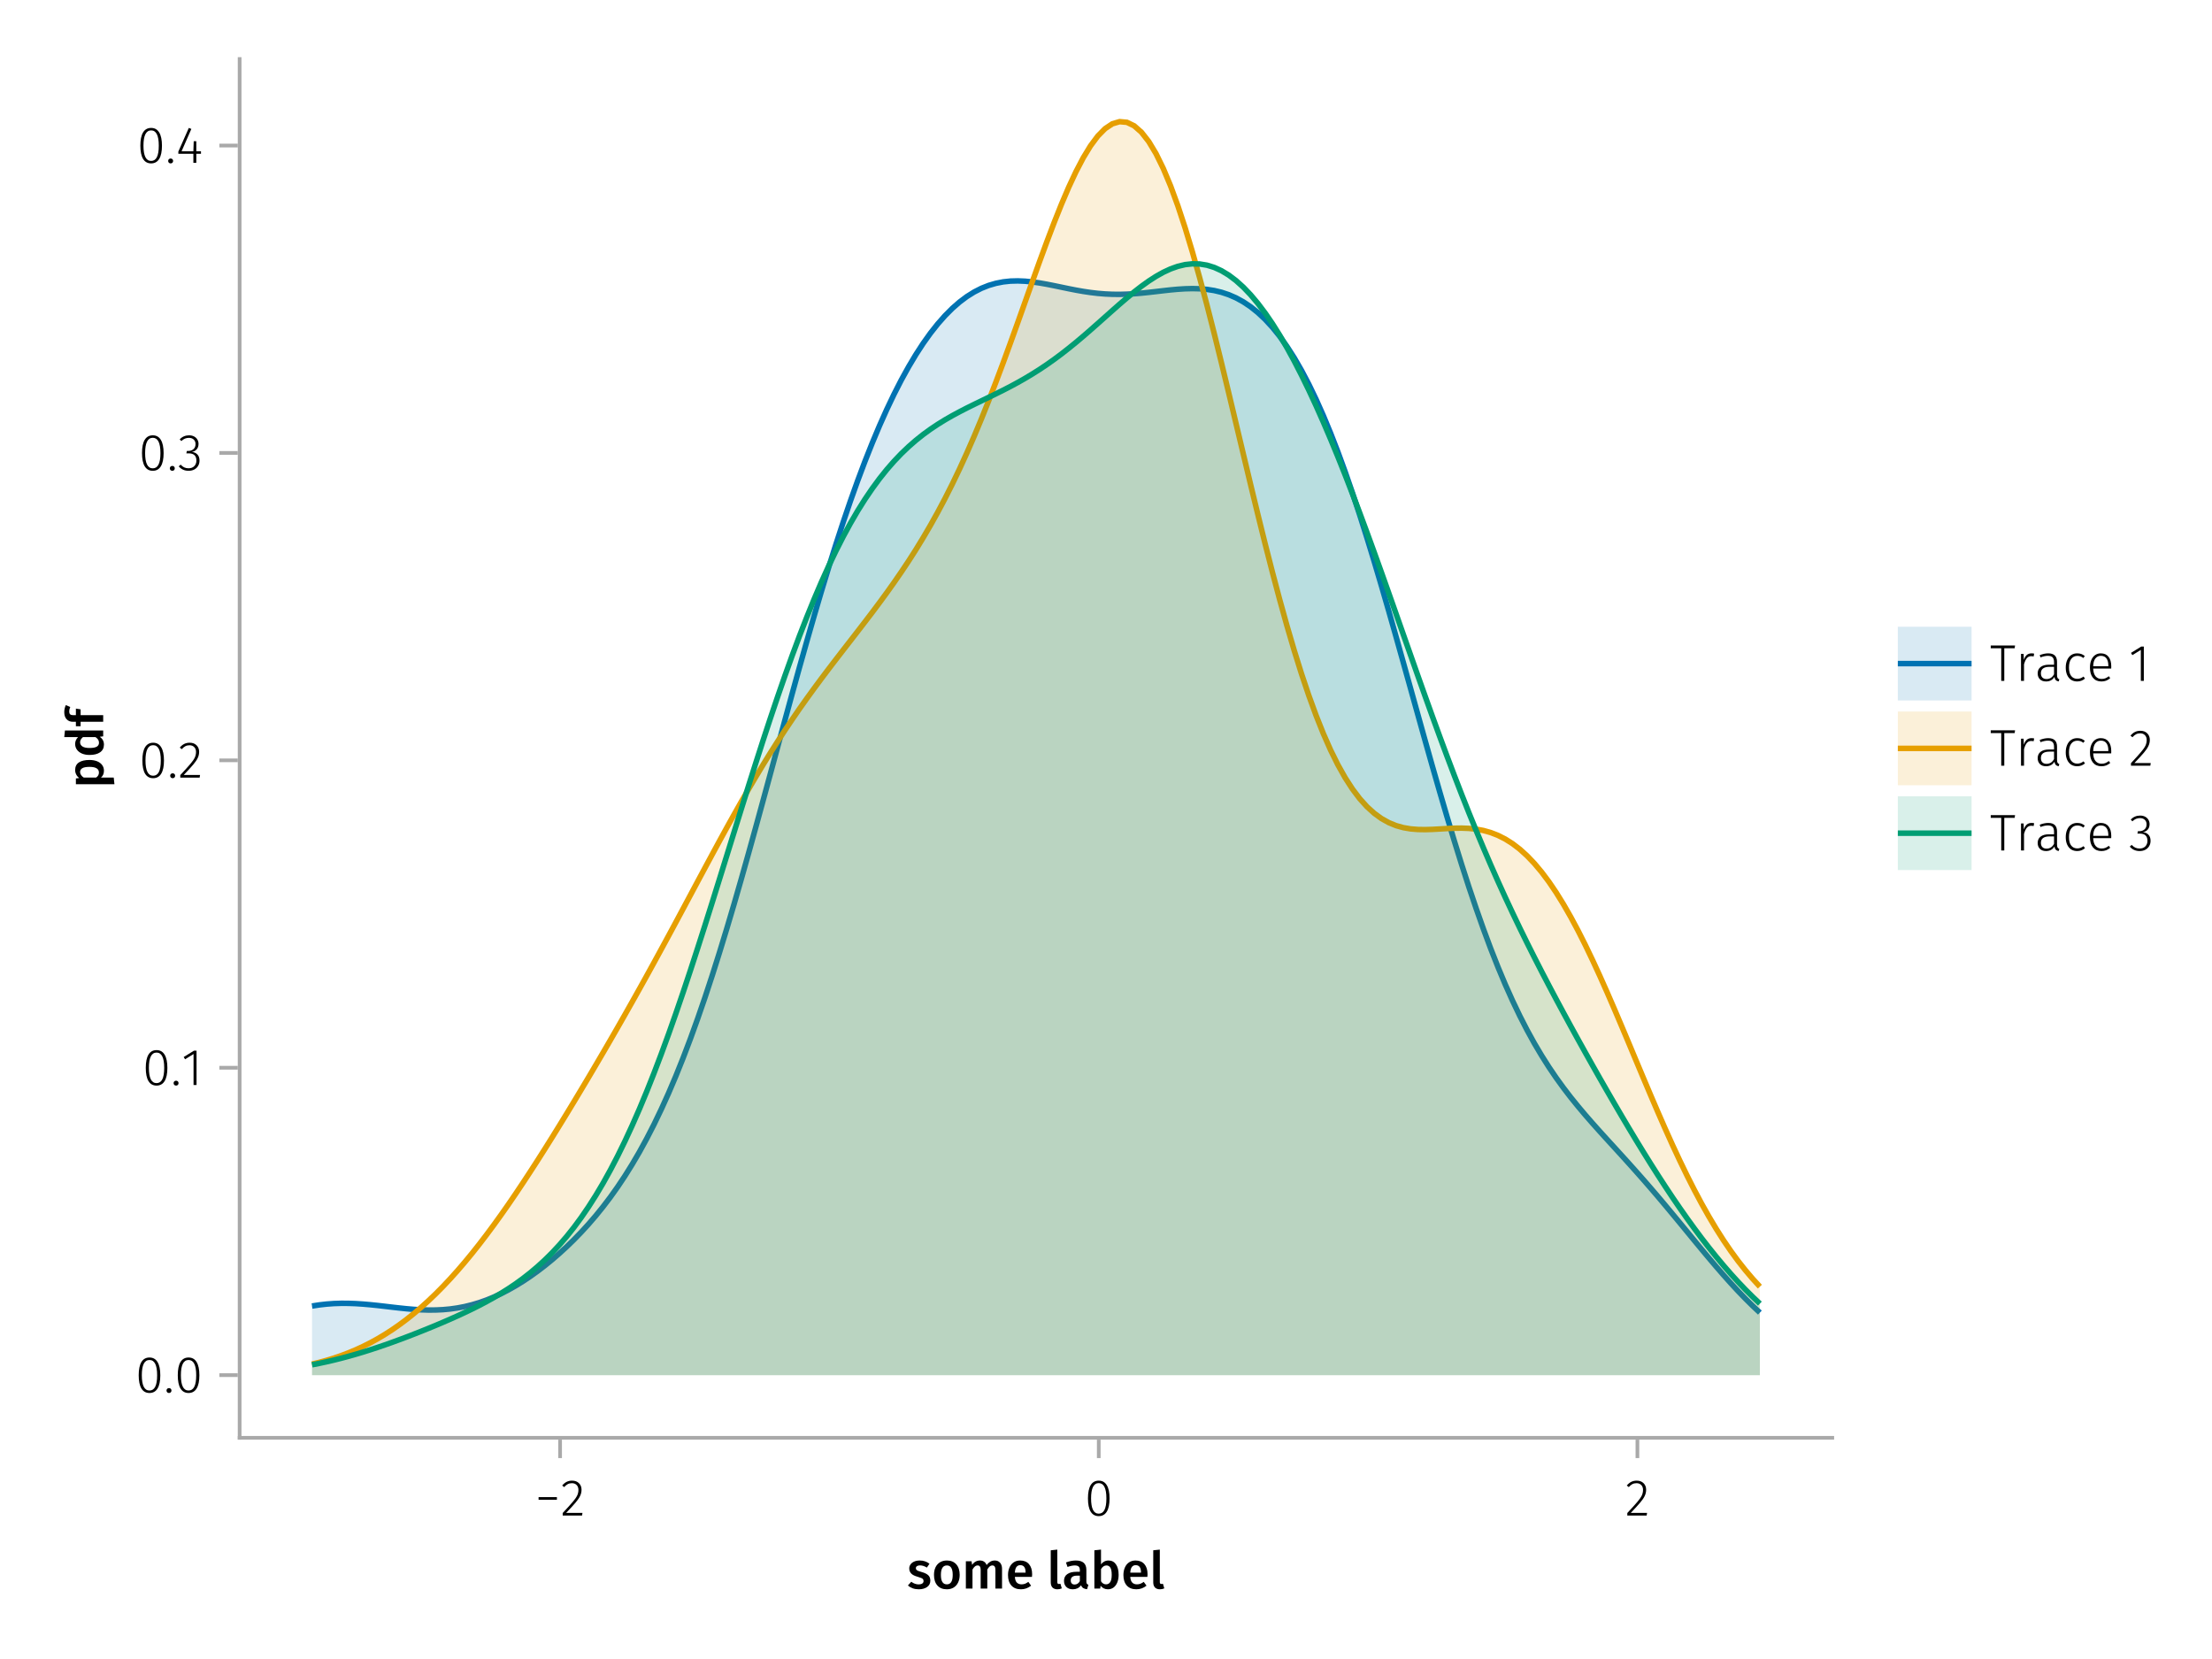 <?xml version="1.0" encoding="UTF-8"?>
<svg xmlns="http://www.w3.org/2000/svg" xmlns:xlink="http://www.w3.org/1999/xlink" width="600" height="450" viewBox="0 0 600 450">
<defs>
<g>
<g id="glyph-0-0-baa62372">
<path d="M 3.422 -7.609 C 4.41 -7.609 5.285 -7.316 6.047 -6.734 L 5.344 -5.688 C 4.707 -6.082 4.086 -6.281 3.484 -6.281 C 3.129 -6.281 2.852 -6.211 2.656 -6.078 C 2.457 -5.941 2.359 -5.766 2.359 -5.547 C 2.359 -5.379 2.398 -5.238 2.484 -5.125 C 2.578 -5.008 2.734 -4.898 2.953 -4.797 C 3.172 -4.703 3.492 -4.598 3.922 -4.484 C 4.723 -4.266 5.316 -3.977 5.703 -3.625 C 6.086 -3.27 6.281 -2.773 6.281 -2.141 C 6.281 -1.398 5.984 -0.82 5.391 -0.406 C 4.797 0 4.051 0.203 3.156 0.203 C 2.551 0.203 2 0.113 1.5 -0.062 C 1 -0.25 0.566 -0.508 0.203 -0.844 L 1.109 -1.844 C 1.754 -1.363 2.426 -1.125 3.125 -1.125 C 3.52 -1.125 3.836 -1.203 4.078 -1.359 C 4.316 -1.516 4.438 -1.734 4.438 -2.016 C 4.438 -2.234 4.391 -2.406 4.297 -2.531 C 4.211 -2.656 4.055 -2.766 3.828 -2.859 C 3.598 -2.961 3.242 -3.082 2.766 -3.219 C 2.004 -3.426 1.445 -3.711 1.094 -4.078 C 0.738 -4.453 0.562 -4.91 0.562 -5.453 C 0.562 -5.867 0.68 -6.238 0.922 -6.562 C 1.16 -6.895 1.492 -7.148 1.922 -7.328 C 2.359 -7.516 2.859 -7.609 3.422 -7.609 Z M 3.422 -7.609 "/>
</g>
<g id="glyph-0-1-baa62372">
<path d="M 4.109 -7.609 C 5.191 -7.609 6.039 -7.258 6.656 -6.562 C 7.27 -5.875 7.578 -4.922 7.578 -3.703 C 7.578 -2.93 7.438 -2.25 7.156 -1.656 C 6.875 -1.062 6.473 -0.602 5.953 -0.281 C 5.43 0.039 4.812 0.203 4.094 0.203 C 3 0.203 2.145 -0.141 1.531 -0.828 C 0.914 -1.523 0.609 -2.484 0.609 -3.703 C 0.609 -4.484 0.742 -5.164 1.016 -5.75 C 1.297 -6.344 1.703 -6.801 2.234 -7.125 C 2.766 -7.445 3.391 -7.609 4.109 -7.609 Z M 4.109 -6.266 C 3.023 -6.266 2.484 -5.41 2.484 -3.703 C 2.484 -2.828 2.617 -2.18 2.891 -1.766 C 3.16 -1.348 3.562 -1.141 4.094 -1.141 C 4.625 -1.141 5.02 -1.348 5.281 -1.766 C 5.551 -2.191 5.688 -2.836 5.688 -3.703 C 5.688 -4.578 5.551 -5.223 5.281 -5.641 C 5.02 -6.055 4.629 -6.266 4.109 -6.266 Z M 4.109 -6.266 "/>
</g>
<g id="glyph-0-2-baa62372">
<path d="M 6.547 -1.953 C 6.547 -1.672 6.586 -1.461 6.672 -1.328 C 6.766 -1.191 6.91 -1.086 7.109 -1.016 L 6.734 0.188 C 6.316 0.145 5.973 0.039 5.703 -0.125 C 5.441 -0.289 5.238 -0.547 5.094 -0.891 C 4.844 -0.523 4.523 -0.25 4.141 -0.062 C 3.766 0.113 3.348 0.203 2.891 0.203 C 2.148 0.203 1.562 -0.004 1.125 -0.422 C 0.695 -0.836 0.484 -1.391 0.484 -2.078 C 0.484 -2.879 0.773 -3.488 1.359 -3.906 C 1.941 -4.332 2.773 -4.547 3.859 -4.547 L 4.781 -4.547 L 4.781 -4.969 C 4.781 -5.445 4.672 -5.781 4.453 -5.969 C 4.234 -6.164 3.883 -6.266 3.406 -6.266 C 2.863 -6.266 2.207 -6.129 1.438 -5.859 L 1.016 -7.078 C 1.941 -7.43 2.836 -7.609 3.703 -7.609 C 5.598 -7.609 6.547 -6.758 6.547 -5.062 Z M 3.359 -1.094 C 3.961 -1.094 4.438 -1.395 4.781 -2 L 4.781 -3.5 L 4.047 -3.5 C 2.891 -3.5 2.312 -3.07 2.312 -2.219 C 2.312 -1.863 2.398 -1.586 2.578 -1.391 C 2.754 -1.191 3.016 -1.094 3.359 -1.094 Z M 3.359 -1.094 "/>
</g>
<g id="glyph-0-3-baa62372">
<path d="M 4.906 -7.609 C 5.77 -7.609 6.441 -7.266 6.922 -6.578 C 7.41 -5.898 7.656 -4.941 7.656 -3.703 C 7.656 -2.941 7.535 -2.266 7.297 -1.672 C 7.055 -1.078 6.719 -0.613 6.281 -0.281 C 5.844 0.039 5.328 0.203 4.734 0.203 C 4.328 0.203 3.957 0.117 3.625 -0.047 C 3.301 -0.211 3.016 -0.445 2.766 -0.75 L 2.656 0 L 1.078 0 L 1.078 -10.375 L 2.875 -10.562 L 2.875 -6.562 C 3.113 -6.895 3.406 -7.148 3.75 -7.328 C 4.102 -7.516 4.488 -7.609 4.906 -7.609 Z M 4.234 -1.141 C 4.723 -1.141 5.102 -1.344 5.375 -1.75 C 5.645 -2.164 5.781 -2.816 5.781 -3.703 C 5.781 -4.641 5.656 -5.301 5.406 -5.688 C 5.156 -6.07 4.801 -6.266 4.344 -6.266 C 3.77 -6.266 3.281 -5.93 2.875 -5.266 L 2.875 -1.984 C 3.031 -1.711 3.227 -1.504 3.469 -1.359 C 3.707 -1.211 3.961 -1.141 4.234 -1.141 Z M 4.234 -1.141 "/>
</g>
<g id="glyph-0-4-baa62372">
<path d="M 7.156 -3.875 C 7.156 -3.781 7.141 -3.539 7.109 -3.156 L 2.469 -3.156 C 2.52 -2.438 2.703 -1.922 3.016 -1.609 C 3.336 -1.297 3.758 -1.141 4.281 -1.141 C 4.613 -1.141 4.922 -1.191 5.203 -1.297 C 5.492 -1.41 5.801 -1.582 6.125 -1.812 L 6.875 -0.781 C 6.051 -0.125 5.133 0.203 4.125 0.203 C 3 0.203 2.129 -0.141 1.516 -0.828 C 0.91 -1.516 0.609 -2.457 0.609 -3.656 C 0.609 -4.406 0.738 -5.082 1 -5.688 C 1.258 -6.289 1.633 -6.758 2.125 -7.094 C 2.625 -7.438 3.211 -7.609 3.891 -7.609 C 4.93 -7.609 5.734 -7.281 6.297 -6.625 C 6.867 -5.969 7.156 -5.051 7.156 -3.875 Z M 5.375 -4.391 C 5.375 -5.691 4.895 -6.344 3.938 -6.344 C 3.5 -6.344 3.156 -6.18 2.906 -5.859 C 2.656 -5.535 2.508 -5.02 2.469 -4.312 L 5.375 -4.312 Z M 5.375 -4.391 "/>
</g>
<g id="glyph-1-0-baa62372">
<path d="M 8.938 -7.609 C 9.531 -7.609 10.004 -7.406 10.359 -7 C 10.711 -6.594 10.891 -6.047 10.891 -5.359 L 10.891 0 L 9.094 0 L 9.094 -5.078 C 9.094 -5.867 8.82 -6.266 8.281 -6.266 C 8 -6.266 7.75 -6.172 7.531 -5.984 C 7.32 -5.805 7.109 -5.531 6.891 -5.156 L 6.891 0 L 5.094 0 L 5.094 -5.078 C 5.094 -5.867 4.82 -6.266 4.281 -6.266 C 3.988 -6.266 3.734 -6.172 3.516 -5.984 C 3.305 -5.805 3.094 -5.531 2.875 -5.156 L 2.875 0 L 1.078 0 L 1.078 -7.406 L 2.625 -7.406 L 2.766 -6.438 C 3.328 -7.219 4.039 -7.609 4.906 -7.609 C 5.344 -7.609 5.719 -7.5 6.031 -7.281 C 6.344 -7.062 6.566 -6.758 6.703 -6.375 C 7.004 -6.77 7.332 -7.07 7.688 -7.281 C 8.051 -7.5 8.469 -7.609 8.938 -7.609 Z M 8.938 -7.609 "/>
</g>
<g id="glyph-1-1-baa62372">
<path d="M 7.156 -3.875 C 7.156 -3.781 7.141 -3.539 7.109 -3.156 L 2.469 -3.156 C 2.52 -2.438 2.703 -1.922 3.016 -1.609 C 3.336 -1.297 3.758 -1.141 4.281 -1.141 C 4.613 -1.141 4.922 -1.191 5.203 -1.297 C 5.492 -1.41 5.801 -1.582 6.125 -1.812 L 6.875 -0.781 C 6.051 -0.125 5.133 0.203 4.125 0.203 C 3 0.203 2.129 -0.141 1.516 -0.828 C 0.91 -1.516 0.609 -2.457 0.609 -3.656 C 0.609 -4.406 0.738 -5.082 1 -5.688 C 1.258 -6.289 1.633 -6.758 2.125 -7.094 C 2.625 -7.438 3.211 -7.609 3.891 -7.609 C 4.93 -7.609 5.734 -7.281 6.297 -6.625 C 6.867 -5.969 7.156 -5.051 7.156 -3.875 Z M 5.375 -4.391 C 5.375 -5.691 4.895 -6.344 3.938 -6.344 C 3.5 -6.344 3.156 -6.18 2.906 -5.859 C 2.656 -5.535 2.508 -5.02 2.469 -4.312 L 5.375 -4.312 Z M 5.375 -4.391 "/>
</g>
<g id="glyph-1-2-baa62372">
</g>
<g id="glyph-1-3-baa62372">
<path d="M 2.828 0.203 C 2.254 0.203 1.805 0.039 1.484 -0.281 C 1.172 -0.613 1.016 -1.082 1.016 -1.688 L 1.016 -10.375 L 2.797 -10.562 L 2.797 -1.75 C 2.797 -1.406 2.938 -1.234 3.219 -1.234 C 3.363 -1.234 3.504 -1.254 3.641 -1.297 L 4.016 -0.047 C 3.641 0.117 3.242 0.203 2.828 0.203 Z M 2.828 0.203 "/>
</g>
<g id="glyph-2-0-baa62372">
<path d="M 0.969 -4.281 L 0.969 -5 L 5.938 -5 L 5.938 -4.281 Z M 0.969 -4.281 "/>
</g>
<g id="glyph-2-1-baa62372">
<path d="M 3.844 -9.469 C 4.812 -9.469 5.539 -9.055 6.031 -8.234 C 6.531 -7.422 6.781 -6.223 6.781 -4.641 C 6.781 -3.078 6.531 -1.883 6.031 -1.062 C 5.531 -0.25 4.801 0.156 3.844 0.156 C 2.883 0.156 2.156 -0.25 1.656 -1.062 C 1.164 -1.883 0.922 -3.082 0.922 -4.656 C 0.922 -6.238 1.164 -7.438 1.656 -8.25 C 2.156 -9.062 2.883 -9.469 3.844 -9.469 Z M 3.844 -8.797 C 2.457 -8.797 1.766 -7.414 1.766 -4.656 C 1.766 -1.895 2.457 -0.516 3.844 -0.516 C 4.531 -0.516 5.047 -0.848 5.391 -1.516 C 5.742 -2.191 5.922 -3.234 5.922 -4.641 C 5.922 -6.055 5.742 -7.102 5.391 -7.781 C 5.047 -8.457 4.531 -8.797 3.844 -8.797 Z M 3.844 -8.797 "/>
</g>
<g id="glyph-2-2-baa62372">
<path d="M 3.156 -9.469 C 3.938 -9.469 4.555 -9.238 5.016 -8.781 C 5.484 -8.32 5.719 -7.734 5.719 -7.016 C 5.719 -6.41 5.586 -5.844 5.328 -5.312 C 5.078 -4.781 4.68 -4.195 4.141 -3.562 C 3.609 -2.926 2.742 -1.977 1.547 -0.719 L 5.969 -0.719 L 5.859 0 L 0.609 0 L 0.609 -0.688 C 1.879 -2.051 2.789 -3.062 3.344 -3.719 C 3.906 -4.375 4.301 -4.941 4.531 -5.422 C 4.758 -5.898 4.875 -6.414 4.875 -6.969 C 4.875 -7.52 4.711 -7.957 4.391 -8.281 C 4.066 -8.613 3.641 -8.781 3.109 -8.781 C 2.68 -8.781 2.301 -8.691 1.969 -8.516 C 1.633 -8.336 1.316 -8.07 1.016 -7.719 L 0.469 -8.141 C 0.832 -8.586 1.234 -8.922 1.672 -9.141 C 2.109 -9.359 2.602 -9.469 3.156 -9.469 Z M 3.156 -9.469 "/>
</g>
<g id="glyph-2-3-baa62372">
<path d="M 6.797 -9.594 L 6.688 -8.844 L 3.875 -8.844 L 3.875 0 L 3.047 0 L 3.047 -8.844 L 0.203 -8.844 L 0.203 -9.594 Z M 6.797 -9.594 "/>
</g>
<g id="glyph-2-4-baa62372">
<path d="M 4.328 -7.469 C 4.617 -7.469 4.859 -7.441 5.047 -7.391 L 4.906 -6.625 C 4.695 -6.676 4.477 -6.703 4.25 -6.703 C 3.758 -6.703 3.363 -6.52 3.062 -6.156 C 2.758 -5.801 2.504 -5.242 2.297 -4.484 L 2.297 0 L 1.484 0 L 1.484 -7.328 L 2.188 -7.328 L 2.25 -5.688 C 2.445 -6.289 2.711 -6.738 3.047 -7.031 C 3.391 -7.32 3.816 -7.469 4.328 -7.469 Z M 4.328 -7.469 "/>
</g>
<g id="glyph-2-5-baa62372">
<path d="M 3.984 -7.469 C 4.41 -7.469 4.785 -7.41 5.109 -7.297 C 5.43 -7.18 5.75 -6.992 6.062 -6.734 L 5.656 -6.203 C 5.414 -6.398 5.164 -6.547 4.906 -6.641 C 4.645 -6.734 4.352 -6.781 4.031 -6.781 C 3.344 -6.781 2.789 -6.508 2.375 -5.969 C 1.969 -5.438 1.766 -4.656 1.766 -3.625 C 1.766 -2.602 1.969 -1.836 2.375 -1.328 C 2.781 -0.816 3.328 -0.562 4.016 -0.562 C 4.348 -0.562 4.645 -0.613 4.906 -0.719 C 5.176 -0.82 5.445 -0.973 5.719 -1.172 L 6.109 -0.625 C 5.492 -0.102 4.789 0.156 4 0.156 C 3.375 0.156 2.828 0.008 2.359 -0.281 C 1.898 -0.582 1.539 -1.016 1.281 -1.578 C 1.02 -2.148 0.891 -2.828 0.891 -3.609 C 0.891 -4.391 1.02 -5.07 1.281 -5.656 C 1.539 -6.238 1.898 -6.688 2.359 -7 C 2.828 -7.312 3.367 -7.469 3.984 -7.469 Z M 3.984 -7.469 "/>
</g>
<g id="glyph-2-6-baa62372">
<path d="M 6.672 -3.938 C 6.672 -3.727 6.664 -3.531 6.656 -3.344 L 1.766 -3.344 C 1.805 -2.395 2.031 -1.688 2.438 -1.219 C 2.844 -0.758 3.379 -0.531 4.047 -0.531 C 4.43 -0.531 4.77 -0.586 5.062 -0.703 C 5.352 -0.816 5.672 -1.004 6.016 -1.266 L 6.391 -0.734 C 6.035 -0.441 5.664 -0.219 5.281 -0.062 C 4.895 0.082 4.469 0.156 4 0.156 C 3.031 0.156 2.27 -0.172 1.719 -0.828 C 1.164 -1.492 0.891 -2.414 0.891 -3.594 C 0.891 -4.375 1.008 -5.055 1.25 -5.641 C 1.488 -6.223 1.828 -6.672 2.266 -6.984 C 2.711 -7.305 3.234 -7.469 3.828 -7.469 C 4.754 -7.469 5.457 -7.156 5.938 -6.531 C 6.426 -5.906 6.672 -5.039 6.672 -3.938 Z M 5.875 -4.188 C 5.875 -5.008 5.703 -5.648 5.359 -6.109 C 5.023 -6.566 4.52 -6.797 3.844 -6.797 C 3.238 -6.797 2.75 -6.562 2.375 -6.094 C 2 -5.633 1.797 -4.926 1.766 -3.969 L 5.875 -3.969 Z M 5.875 -4.188 "/>
</g>
<g id="glyph-2-7-baa62372">
</g>
<g id="glyph-3-0-baa62372">
<path d="M 3.156 -9.469 C 3.938 -9.469 4.555 -9.238 5.016 -8.781 C 5.484 -8.32 5.719 -7.734 5.719 -7.016 C 5.719 -6.41 5.586 -5.844 5.328 -5.312 C 5.078 -4.781 4.68 -4.195 4.141 -3.562 C 3.609 -2.926 2.742 -1.977 1.547 -0.719 L 5.969 -0.719 L 5.859 0 L 0.609 0 L 0.609 -0.688 C 1.879 -2.051 2.789 -3.062 3.344 -3.719 C 3.906 -4.375 4.301 -4.941 4.531 -5.422 C 4.758 -5.898 4.875 -6.414 4.875 -6.969 C 4.875 -7.52 4.711 -7.957 4.391 -8.281 C 4.066 -8.613 3.641 -8.781 3.109 -8.781 C 2.68 -8.781 2.301 -8.691 1.969 -8.516 C 1.633 -8.336 1.316 -8.07 1.016 -7.719 L 0.469 -8.141 C 0.832 -8.586 1.234 -8.922 1.672 -9.141 C 2.109 -9.359 2.602 -9.469 3.156 -9.469 Z M 3.156 -9.469 "/>
</g>
<g id="glyph-3-1-baa62372">
<path d="M 3.844 -9.469 C 4.812 -9.469 5.539 -9.055 6.031 -8.234 C 6.531 -7.422 6.781 -6.223 6.781 -4.641 C 6.781 -3.078 6.531 -1.883 6.031 -1.062 C 5.531 -0.25 4.801 0.156 3.844 0.156 C 2.883 0.156 2.156 -0.25 1.656 -1.062 C 1.164 -1.883 0.922 -3.082 0.922 -4.656 C 0.922 -6.238 1.164 -7.438 1.656 -8.25 C 2.156 -9.062 2.883 -9.469 3.844 -9.469 Z M 3.844 -8.797 C 2.457 -8.797 1.766 -7.414 1.766 -4.656 C 1.766 -1.895 2.457 -0.516 3.844 -0.516 C 4.531 -0.516 5.047 -0.848 5.391 -1.516 C 5.742 -2.191 5.922 -3.234 5.922 -4.641 C 5.922 -6.055 5.742 -7.102 5.391 -7.781 C 5.047 -8.457 4.531 -8.797 3.844 -8.797 Z M 3.844 -8.797 "/>
</g>
<g id="glyph-4-0-baa62372">
<path d="M -7.609 -4.906 C -7.609 -5.844 -7.27 -6.535 -6.594 -6.984 C -5.914 -7.43 -4.957 -7.656 -3.719 -7.656 C -2.957 -7.656 -2.281 -7.539 -1.688 -7.312 C -1.094 -7.082 -0.629 -6.742 -0.297 -6.297 C 0.035 -5.859 0.203 -5.336 0.203 -4.734 C 0.203 -3.953 -0.066 -3.332 -0.609 -2.875 L 2.859 -2.875 L 3.047 -1.078 L -7.406 -1.078 L -7.406 -2.641 L -6.5 -2.75 C -6.875 -3.031 -7.148 -3.359 -7.328 -3.734 C -7.516 -4.109 -7.609 -4.5 -7.609 -4.906 Z M -1.156 -4.234 C -1.156 -5.266 -2.004 -5.781 -3.703 -5.781 C -4.609 -5.781 -5.258 -5.66 -5.656 -5.422 C -6.062 -5.191 -6.266 -4.844 -6.266 -4.375 C -6.266 -4.082 -6.172 -3.805 -5.984 -3.547 C -5.805 -3.285 -5.566 -3.062 -5.266 -2.875 L -1.938 -2.875 C -1.414 -3.219 -1.156 -3.672 -1.156 -4.234 Z M -1.156 -4.234 "/>
</g>
<g id="glyph-5-0-baa62372">
<path d="M -10.375 -7.312 L 0 -7.312 L 0 -5.719 L -0.938 -5.594 C -0.582 -5.363 -0.301 -5.066 -0.094 -4.703 C 0.102 -4.348 0.203 -3.941 0.203 -3.484 C 0.203 -2.578 -0.145 -1.879 -0.844 -1.391 C -1.539 -0.91 -2.492 -0.672 -3.703 -0.672 C -4.453 -0.672 -5.125 -0.789 -5.719 -1.031 C -6.312 -1.281 -6.773 -1.629 -7.109 -2.078 C -7.441 -2.535 -7.609 -3.062 -7.609 -3.656 C -7.609 -4.363 -7.344 -4.984 -6.812 -5.516 L -10.562 -5.516 Z M -1.141 -3.984 C -1.141 -4.305 -1.219 -4.586 -1.375 -4.828 C -1.531 -5.066 -1.77 -5.297 -2.094 -5.516 L -5.484 -5.516 C -5.742 -5.297 -5.938 -5.078 -6.062 -4.859 C -6.195 -4.641 -6.266 -4.391 -6.266 -4.109 C -6.266 -3.629 -6.051 -3.25 -5.625 -2.969 C -5.207 -2.695 -4.566 -2.562 -3.703 -2.562 C -2.797 -2.562 -2.141 -2.68 -1.734 -2.922 C -1.336 -3.172 -1.141 -3.523 -1.141 -3.984 Z M -1.141 -3.984 "/>
</g>
<g id="glyph-5-1-baa62372">
<path d="M -9.219 -4.078 C -9.219 -3.723 -9.133 -3.469 -8.969 -3.312 C -8.801 -3.156 -8.539 -3.078 -8.188 -3.078 L -7.406 -3.078 L -7.406 -4.859 L -6.125 -4.656 L -6.125 -3.078 L 0 -3.078 L 0 -1.281 L -6.125 -1.281 L -6.125 -0.078 L -7.406 -0.078 L -7.406 -1.281 L -8.219 -1.281 C -8.914 -1.281 -9.477 -1.504 -9.906 -1.953 C -10.344 -2.41 -10.562 -3.055 -10.562 -3.891 C -10.562 -4.547 -10.422 -5.188 -10.141 -5.812 L -8.938 -5.297 C -9.125 -4.891 -9.219 -4.484 -9.219 -4.078 Z M -9.219 -4.078 "/>
</g>
<g id="glyph-6-0-baa62372">
<path d="M 1.438 -1.172 C 1.633 -1.172 1.797 -1.109 1.922 -0.984 C 2.047 -0.859 2.109 -0.703 2.109 -0.516 C 2.109 -0.316 2.047 -0.156 1.922 -0.031 C 1.797 0.094 1.633 0.156 1.438 0.156 C 1.25 0.156 1.086 0.094 0.953 -0.031 C 0.828 -0.164 0.766 -0.328 0.766 -0.516 C 0.766 -0.703 0.828 -0.859 0.953 -0.984 C 1.086 -1.109 1.25 -1.172 1.438 -1.172 Z M 1.438 -1.172 "/>
</g>
<g id="glyph-6-1-baa62372">
<path d="M 3.844 -9.469 C 4.812 -9.469 5.539 -9.055 6.031 -8.234 C 6.531 -7.422 6.781 -6.223 6.781 -4.641 C 6.781 -3.078 6.531 -1.883 6.031 -1.062 C 5.531 -0.25 4.801 0.156 3.844 0.156 C 2.883 0.156 2.156 -0.25 1.656 -1.062 C 1.164 -1.883 0.922 -3.082 0.922 -4.656 C 0.922 -6.238 1.164 -7.438 1.656 -8.25 C 2.156 -9.062 2.883 -9.469 3.844 -9.469 Z M 3.844 -8.797 C 2.457 -8.797 1.766 -7.414 1.766 -4.656 C 1.766 -1.895 2.457 -0.516 3.844 -0.516 C 4.531 -0.516 5.047 -0.848 5.391 -1.516 C 5.742 -2.191 5.922 -3.234 5.922 -4.641 C 5.922 -6.055 5.742 -7.102 5.391 -7.781 C 5.047 -8.457 4.531 -8.797 3.844 -8.797 Z M 3.844 -8.797 "/>
</g>
<g id="glyph-6-2-baa62372">
<path d="M 4.094 -9.312 L 4.094 0 L 3.281 0 L 3.281 -8.406 L 0.984 -6.984 L 0.609 -7.594 L 3.391 -9.312 Z M 4.094 -9.312 "/>
</g>
<g id="glyph-6-3-baa62372">
<path d="M 3.156 -9.469 C 3.938 -9.469 4.555 -9.238 5.016 -8.781 C 5.484 -8.32 5.719 -7.734 5.719 -7.016 C 5.719 -6.41 5.586 -5.844 5.328 -5.312 C 5.078 -4.781 4.68 -4.195 4.141 -3.562 C 3.609 -2.926 2.742 -1.977 1.547 -0.719 L 5.969 -0.719 L 5.859 0 L 0.609 0 L 0.609 -0.688 C 1.879 -2.051 2.789 -3.062 3.344 -3.719 C 3.906 -4.375 4.301 -4.941 4.531 -5.422 C 4.758 -5.898 4.875 -6.414 4.875 -6.969 C 4.875 -7.52 4.711 -7.957 4.391 -8.281 C 4.066 -8.613 3.641 -8.781 3.109 -8.781 C 2.68 -8.781 2.301 -8.691 1.969 -8.516 C 1.633 -8.336 1.316 -8.07 1.016 -7.719 L 0.469 -8.141 C 0.832 -8.586 1.234 -8.922 1.672 -9.141 C 2.109 -9.359 2.602 -9.469 3.156 -9.469 Z M 3.156 -9.469 "/>
</g>
<g id="glyph-7-0-baa62372">
<path d="M 3.844 -9.469 C 4.812 -9.469 5.539 -9.055 6.031 -8.234 C 6.531 -7.422 6.781 -6.223 6.781 -4.641 C 6.781 -3.078 6.531 -1.883 6.031 -1.062 C 5.531 -0.25 4.801 0.156 3.844 0.156 C 2.883 0.156 2.156 -0.25 1.656 -1.062 C 1.164 -1.883 0.922 -3.082 0.922 -4.656 C 0.922 -6.238 1.164 -7.438 1.656 -8.25 C 2.156 -9.062 2.883 -9.469 3.844 -9.469 Z M 3.844 -8.797 C 2.457 -8.797 1.766 -7.414 1.766 -4.656 C 1.766 -1.895 2.457 -0.516 3.844 -0.516 C 4.531 -0.516 5.047 -0.848 5.391 -1.516 C 5.742 -2.191 5.922 -3.234 5.922 -4.641 C 5.922 -6.055 5.742 -7.102 5.391 -7.781 C 5.047 -8.457 4.531 -8.797 3.844 -8.797 Z M 3.844 -8.797 "/>
</g>
<g id="glyph-8-0-baa62372">
<path d="M 1.438 -1.172 C 1.633 -1.172 1.797 -1.109 1.922 -0.984 C 2.047 -0.859 2.109 -0.703 2.109 -0.516 C 2.109 -0.316 2.047 -0.156 1.922 -0.031 C 1.797 0.094 1.633 0.156 1.438 0.156 C 1.25 0.156 1.086 0.094 0.953 -0.031 C 0.828 -0.164 0.766 -0.328 0.766 -0.516 C 0.766 -0.703 0.828 -0.859 0.953 -0.984 C 1.086 -1.109 1.25 -1.172 1.438 -1.172 Z M 1.438 -1.172 "/>
</g>
<g id="glyph-9-0-baa62372">
<path d="M 3.844 -9.469 C 4.812 -9.469 5.539 -9.055 6.031 -8.234 C 6.531 -7.422 6.781 -6.223 6.781 -4.641 C 6.781 -3.078 6.531 -1.883 6.031 -1.062 C 5.531 -0.25 4.801 0.156 3.844 0.156 C 2.883 0.156 2.156 -0.25 1.656 -1.062 C 1.164 -1.883 0.922 -3.082 0.922 -4.656 C 0.922 -6.238 1.164 -7.438 1.656 -8.25 C 2.156 -9.062 2.883 -9.469 3.844 -9.469 Z M 3.844 -8.797 C 2.457 -8.797 1.766 -7.414 1.766 -4.656 C 1.766 -1.895 2.457 -0.516 3.844 -0.516 C 4.531 -0.516 5.047 -0.848 5.391 -1.516 C 5.742 -2.191 5.922 -3.234 5.922 -4.641 C 5.922 -6.055 5.742 -7.102 5.391 -7.781 C 5.047 -8.457 4.531 -8.797 3.844 -8.797 Z M 3.844 -8.797 "/>
</g>
<g id="glyph-10-0-baa62372">
<path d="M 1.438 -1.172 C 1.633 -1.172 1.797 -1.109 1.922 -0.984 C 2.047 -0.859 2.109 -0.703 2.109 -0.516 C 2.109 -0.316 2.047 -0.156 1.922 -0.031 C 1.797 0.094 1.633 0.156 1.438 0.156 C 1.25 0.156 1.086 0.094 0.953 -0.031 C 0.828 -0.164 0.766 -0.328 0.766 -0.516 C 0.766 -0.703 0.828 -0.859 0.953 -0.984 C 1.086 -1.109 1.25 -1.172 1.438 -1.172 Z M 1.438 -1.172 "/>
</g>
<g id="glyph-11-0-baa62372">
<path d="M 3.094 -9.469 C 3.613 -9.469 4.066 -9.363 4.453 -9.156 C 4.848 -8.945 5.145 -8.664 5.344 -8.312 C 5.551 -7.969 5.656 -7.578 5.656 -7.141 C 5.656 -6.535 5.484 -6.039 5.141 -5.656 C 4.805 -5.281 4.367 -5.047 3.828 -4.953 C 4.43 -4.922 4.93 -4.703 5.328 -4.297 C 5.723 -3.898 5.922 -3.344 5.922 -2.625 C 5.922 -2.082 5.797 -1.602 5.547 -1.188 C 5.305 -0.77 4.961 -0.441 4.516 -0.203 C 4.066 0.035 3.547 0.156 2.953 0.156 C 1.867 0.156 0.977 -0.242 0.281 -1.047 L 0.797 -1.516 C 1.117 -1.172 1.445 -0.922 1.781 -0.766 C 2.125 -0.609 2.504 -0.531 2.922 -0.531 C 3.598 -0.531 4.125 -0.723 4.5 -1.109 C 4.883 -1.492 5.078 -2 5.078 -2.625 C 5.078 -3.926 4.379 -4.578 2.984 -4.578 L 2.359 -4.578 L 2.484 -5.234 L 2.922 -5.234 C 3.453 -5.234 3.906 -5.395 4.281 -5.719 C 4.656 -6.039 4.844 -6.5 4.844 -7.094 C 4.844 -7.613 4.676 -8.023 4.344 -8.328 C 4.02 -8.629 3.586 -8.781 3.047 -8.781 C 2.66 -8.781 2.301 -8.711 1.969 -8.578 C 1.645 -8.441 1.316 -8.219 0.984 -7.906 L 0.547 -8.406 C 0.922 -8.77 1.312 -9.035 1.719 -9.203 C 2.133 -9.379 2.594 -9.469 3.094 -9.469 Z M 3.094 -9.469 "/>
</g>
<g id="glyph-12-0-baa62372">
<path d="M 3.844 -9.469 C 4.812 -9.469 5.539 -9.055 6.031 -8.234 C 6.531 -7.422 6.781 -6.223 6.781 -4.641 C 6.781 -3.078 6.531 -1.883 6.031 -1.062 C 5.531 -0.25 4.801 0.156 3.844 0.156 C 2.883 0.156 2.156 -0.25 1.656 -1.062 C 1.164 -1.883 0.922 -3.082 0.922 -4.656 C 0.922 -6.238 1.164 -7.438 1.656 -8.25 C 2.156 -9.062 2.883 -9.469 3.844 -9.469 Z M 3.844 -8.797 C 2.457 -8.797 1.766 -7.414 1.766 -4.656 C 1.766 -1.895 2.457 -0.516 3.844 -0.516 C 4.531 -0.516 5.047 -0.848 5.391 -1.516 C 5.742 -2.191 5.922 -3.234 5.922 -4.641 C 5.922 -6.055 5.742 -7.102 5.391 -7.781 C 5.047 -8.457 4.531 -8.797 3.844 -8.797 Z M 3.844 -8.797 "/>
</g>
<g id="glyph-13-0-baa62372">
<path d="M 1.438 -1.172 C 1.633 -1.172 1.797 -1.109 1.922 -0.984 C 2.047 -0.859 2.109 -0.703 2.109 -0.516 C 2.109 -0.316 2.047 -0.156 1.922 -0.031 C 1.797 0.094 1.633 0.156 1.438 0.156 C 1.25 0.156 1.086 0.094 0.953 -0.031 C 0.828 -0.164 0.766 -0.328 0.766 -0.516 C 0.766 -0.703 0.828 -0.859 0.953 -0.984 C 1.086 -1.109 1.25 -1.172 1.438 -1.172 Z M 1.438 -1.172 "/>
</g>
<g id="glyph-14-0-baa62372">
<path d="M 6.766 -3.125 L 6.766 -2.453 L 5.5 -2.453 L 5.5 0 L 4.703 0 L 4.703 -2.453 L 0.625 -2.453 L 0.625 -3.047 L 3.469 -9.469 L 4.156 -9.188 L 1.5 -3.125 L 4.703 -3.125 L 4.797 -5.859 L 5.5 -5.859 L 5.5 -3.125 Z M 6.766 -3.125 "/>
</g>
<g id="glyph-15-0-baa62372">
<path d="M 6.797 -9.594 L 6.688 -8.844 L 3.875 -8.844 L 3.875 0 L 3.047 0 L 3.047 -8.844 L 0.203 -8.844 L 0.203 -9.594 Z M 6.797 -9.594 "/>
</g>
<g id="glyph-16-0-baa62372">
<path d="M 4.328 -7.469 C 4.617 -7.469 4.859 -7.441 5.047 -7.391 L 4.906 -6.625 C 4.695 -6.676 4.477 -6.703 4.25 -6.703 C 3.758 -6.703 3.363 -6.52 3.062 -6.156 C 2.758 -5.801 2.504 -5.242 2.297 -4.484 L 2.297 0 L 1.484 0 L 1.484 -7.328 L 2.188 -7.328 L 2.25 -5.688 C 2.445 -6.289 2.711 -6.738 3.047 -7.031 C 3.391 -7.32 3.816 -7.469 4.328 -7.469 Z M 4.328 -7.469 "/>
</g>
<g id="glyph-17-0-baa62372">
<path d="M 6.031 -1.625 C 6.031 -1.238 6.078 -0.961 6.172 -0.797 C 6.273 -0.629 6.438 -0.504 6.656 -0.422 L 6.469 0.156 C 6.133 0.094 5.875 -0.031 5.688 -0.219 C 5.508 -0.406 5.391 -0.691 5.328 -1.078 C 4.828 -0.254 4.066 0.156 3.047 0.156 C 2.348 0.156 1.797 -0.039 1.391 -0.438 C 0.984 -0.832 0.781 -1.363 0.781 -2.031 C 0.781 -2.781 1.047 -3.359 1.578 -3.766 C 2.117 -4.18 2.867 -4.391 3.828 -4.391 L 5.219 -4.391 L 5.219 -5.109 C 5.219 -5.691 5.086 -6.117 4.828 -6.391 C 4.566 -6.66 4.133 -6.797 3.531 -6.797 C 2.969 -6.797 2.305 -6.656 1.547 -6.375 L 1.328 -6.984 C 2.148 -7.305 2.922 -7.469 3.641 -7.469 C 5.234 -7.469 6.031 -6.695 6.031 -5.156 Z M 3.188 -0.5 C 4.07 -0.5 4.75 -0.93 5.219 -1.797 L 5.219 -3.812 L 3.953 -3.812 C 3.203 -3.812 2.629 -3.664 2.234 -3.375 C 1.848 -3.082 1.656 -2.648 1.656 -2.078 C 1.656 -1.566 1.789 -1.176 2.062 -0.906 C 2.332 -0.633 2.707 -0.5 3.188 -0.5 Z M 3.188 -0.5 "/>
</g>
<g id="glyph-17-1-baa62372">
<path d="M 3.984 -7.469 C 4.41 -7.469 4.785 -7.41 5.109 -7.297 C 5.43 -7.18 5.75 -6.992 6.062 -6.734 L 5.656 -6.203 C 5.414 -6.398 5.164 -6.547 4.906 -6.641 C 4.645 -6.734 4.352 -6.781 4.031 -6.781 C 3.344 -6.781 2.789 -6.508 2.375 -5.969 C 1.969 -5.438 1.766 -4.656 1.766 -3.625 C 1.766 -2.602 1.969 -1.836 2.375 -1.328 C 2.781 -0.816 3.328 -0.562 4.016 -0.562 C 4.348 -0.562 4.645 -0.613 4.906 -0.719 C 5.176 -0.82 5.445 -0.973 5.719 -1.172 L 6.109 -0.625 C 5.492 -0.102 4.789 0.156 4 0.156 C 3.375 0.156 2.828 0.008 2.359 -0.281 C 1.898 -0.582 1.539 -1.016 1.281 -1.578 C 1.02 -2.148 0.891 -2.828 0.891 -3.609 C 0.891 -4.391 1.02 -5.07 1.281 -5.656 C 1.539 -6.238 1.898 -6.688 2.359 -7 C 2.828 -7.312 3.367 -7.469 3.984 -7.469 Z M 3.984 -7.469 "/>
</g>
<g id="glyph-17-2-baa62372">
<path d="M 6.672 -3.938 C 6.672 -3.727 6.664 -3.531 6.656 -3.344 L 1.766 -3.344 C 1.805 -2.395 2.031 -1.688 2.438 -1.219 C 2.844 -0.758 3.379 -0.531 4.047 -0.531 C 4.43 -0.531 4.77 -0.586 5.062 -0.703 C 5.352 -0.816 5.672 -1.004 6.016 -1.266 L 6.391 -0.734 C 6.035 -0.441 5.664 -0.219 5.281 -0.062 C 4.895 0.082 4.469 0.156 4 0.156 C 3.031 0.156 2.27 -0.172 1.719 -0.828 C 1.164 -1.492 0.891 -2.414 0.891 -3.594 C 0.891 -4.375 1.008 -5.055 1.25 -5.641 C 1.488 -6.223 1.828 -6.672 2.266 -6.984 C 2.711 -7.305 3.234 -7.469 3.828 -7.469 C 4.754 -7.469 5.457 -7.156 5.938 -6.531 C 6.426 -5.906 6.672 -5.039 6.672 -3.938 Z M 5.875 -4.188 C 5.875 -5.008 5.703 -5.648 5.359 -6.109 C 5.023 -6.566 4.52 -6.797 3.844 -6.797 C 3.238 -6.797 2.75 -6.562 2.375 -6.094 C 2 -5.633 1.797 -4.926 1.766 -3.969 L 5.875 -3.969 Z M 5.875 -4.188 "/>
</g>
<g id="glyph-17-3-baa62372">
</g>
<g id="glyph-17-4-baa62372">
<path d="M 4.094 -9.312 L 4.094 0 L 3.281 0 L 3.281 -8.406 L 0.984 -6.984 L 0.609 -7.594 L 3.391 -9.312 Z M 4.094 -9.312 "/>
</g>
<g id="glyph-18-0-baa62372">
<path d="M 6.031 -1.625 C 6.031 -1.238 6.078 -0.961 6.172 -0.797 C 6.273 -0.629 6.438 -0.504 6.656 -0.422 L 6.469 0.156 C 6.133 0.094 5.875 -0.031 5.688 -0.219 C 5.508 -0.406 5.391 -0.691 5.328 -1.078 C 4.828 -0.254 4.066 0.156 3.047 0.156 C 2.348 0.156 1.797 -0.039 1.391 -0.438 C 0.984 -0.832 0.781 -1.363 0.781 -2.031 C 0.781 -2.781 1.047 -3.359 1.578 -3.766 C 2.117 -4.18 2.867 -4.391 3.828 -4.391 L 5.219 -4.391 L 5.219 -5.109 C 5.219 -5.691 5.086 -6.117 4.828 -6.391 C 4.566 -6.66 4.133 -6.797 3.531 -6.797 C 2.969 -6.797 2.305 -6.656 1.547 -6.375 L 1.328 -6.984 C 2.148 -7.305 2.922 -7.469 3.641 -7.469 C 5.234 -7.469 6.031 -6.695 6.031 -5.156 Z M 3.188 -0.5 C 4.07 -0.5 4.75 -0.93 5.219 -1.797 L 5.219 -3.812 L 3.953 -3.812 C 3.203 -3.812 2.629 -3.664 2.234 -3.375 C 1.848 -3.082 1.656 -2.648 1.656 -2.078 C 1.656 -1.566 1.789 -1.176 2.062 -0.906 C 2.332 -0.633 2.707 -0.5 3.188 -0.5 Z M 3.188 -0.5 "/>
</g>
<g id="glyph-19-0-baa62372">
<path d="M 6.797 -9.594 L 6.688 -8.844 L 3.875 -8.844 L 3.875 0 L 3.047 0 L 3.047 -8.844 L 0.203 -8.844 L 0.203 -9.594 Z M 6.797 -9.594 "/>
</g>
<g id="glyph-19-1-baa62372">
<path d="M 6.031 -1.625 C 6.031 -1.238 6.078 -0.961 6.172 -0.797 C 6.273 -0.629 6.438 -0.504 6.656 -0.422 L 6.469 0.156 C 6.133 0.094 5.875 -0.031 5.688 -0.219 C 5.508 -0.406 5.391 -0.691 5.328 -1.078 C 4.828 -0.254 4.066 0.156 3.047 0.156 C 2.348 0.156 1.797 -0.039 1.391 -0.438 C 0.984 -0.832 0.781 -1.363 0.781 -2.031 C 0.781 -2.781 1.047 -3.359 1.578 -3.766 C 2.117 -4.18 2.867 -4.391 3.828 -4.391 L 5.219 -4.391 L 5.219 -5.109 C 5.219 -5.691 5.086 -6.117 4.828 -6.391 C 4.566 -6.66 4.133 -6.797 3.531 -6.797 C 2.969 -6.797 2.305 -6.656 1.547 -6.375 L 1.328 -6.984 C 2.148 -7.305 2.922 -7.469 3.641 -7.469 C 5.234 -7.469 6.031 -6.695 6.031 -5.156 Z M 3.188 -0.5 C 4.07 -0.5 4.75 -0.93 5.219 -1.797 L 5.219 -3.812 L 3.953 -3.812 C 3.203 -3.812 2.629 -3.664 2.234 -3.375 C 1.848 -3.082 1.656 -2.648 1.656 -2.078 C 1.656 -1.566 1.789 -1.176 2.062 -0.906 C 2.332 -0.633 2.707 -0.5 3.188 -0.5 Z M 3.188 -0.5 "/>
</g>
<g id="glyph-19-2-baa62372">
<path d="M 3.984 -7.469 C 4.41 -7.469 4.785 -7.41 5.109 -7.297 C 5.43 -7.18 5.75 -6.992 6.062 -6.734 L 5.656 -6.203 C 5.414 -6.398 5.164 -6.547 4.906 -6.641 C 4.645 -6.734 4.352 -6.781 4.031 -6.781 C 3.344 -6.781 2.789 -6.508 2.375 -5.969 C 1.969 -5.438 1.766 -4.656 1.766 -3.625 C 1.766 -2.602 1.969 -1.836 2.375 -1.328 C 2.781 -0.816 3.328 -0.562 4.016 -0.562 C 4.348 -0.562 4.645 -0.613 4.906 -0.719 C 5.176 -0.82 5.445 -0.973 5.719 -1.172 L 6.109 -0.625 C 5.492 -0.102 4.789 0.156 4 0.156 C 3.375 0.156 2.828 0.008 2.359 -0.281 C 1.898 -0.582 1.539 -1.016 1.281 -1.578 C 1.02 -2.148 0.891 -2.828 0.891 -3.609 C 0.891 -4.391 1.02 -5.07 1.281 -5.656 C 1.539 -6.238 1.898 -6.688 2.359 -7 C 2.828 -7.312 3.367 -7.469 3.984 -7.469 Z M 3.984 -7.469 "/>
</g>
<g id="glyph-19-3-baa62372">
<path d="M 6.672 -3.938 C 6.672 -3.727 6.664 -3.531 6.656 -3.344 L 1.766 -3.344 C 1.805 -2.395 2.031 -1.688 2.438 -1.219 C 2.844 -0.758 3.379 -0.531 4.047 -0.531 C 4.43 -0.531 4.77 -0.586 5.062 -0.703 C 5.352 -0.816 5.672 -1.004 6.016 -1.266 L 6.391 -0.734 C 6.035 -0.441 5.664 -0.219 5.281 -0.062 C 4.895 0.082 4.469 0.156 4 0.156 C 3.031 0.156 2.27 -0.172 1.719 -0.828 C 1.164 -1.492 0.891 -2.414 0.891 -3.594 C 0.891 -4.375 1.008 -5.055 1.25 -5.641 C 1.488 -6.223 1.828 -6.672 2.266 -6.984 C 2.711 -7.305 3.234 -7.469 3.828 -7.469 C 4.754 -7.469 5.457 -7.156 5.938 -6.531 C 6.426 -5.906 6.672 -5.039 6.672 -3.938 Z M 5.875 -4.188 C 5.875 -5.008 5.703 -5.648 5.359 -6.109 C 5.023 -6.566 4.52 -6.797 3.844 -6.797 C 3.238 -6.797 2.75 -6.562 2.375 -6.094 C 2 -5.633 1.797 -4.926 1.766 -3.969 L 5.875 -3.969 Z M 5.875 -4.188 "/>
</g>
<g id="glyph-19-4-baa62372">
</g>
<g id="glyph-19-5-baa62372">
<path d="M 3.094 -9.469 C 3.613 -9.469 4.066 -9.363 4.453 -9.156 C 4.848 -8.945 5.145 -8.664 5.344 -8.312 C 5.551 -7.969 5.656 -7.578 5.656 -7.141 C 5.656 -6.535 5.484 -6.039 5.141 -5.656 C 4.805 -5.281 4.367 -5.047 3.828 -4.953 C 4.43 -4.922 4.93 -4.703 5.328 -4.297 C 5.723 -3.898 5.922 -3.344 5.922 -2.625 C 5.922 -2.082 5.797 -1.602 5.547 -1.188 C 5.305 -0.77 4.961 -0.441 4.516 -0.203 C 4.066 0.035 3.547 0.156 2.953 0.156 C 1.867 0.156 0.977 -0.242 0.281 -1.047 L 0.797 -1.516 C 1.117 -1.172 1.445 -0.922 1.781 -0.766 C 2.125 -0.609 2.504 -0.531 2.922 -0.531 C 3.598 -0.531 4.125 -0.723 4.5 -1.109 C 4.883 -1.492 5.078 -2 5.078 -2.625 C 5.078 -3.926 4.379 -4.578 2.984 -4.578 L 2.359 -4.578 L 2.484 -5.234 L 2.922 -5.234 C 3.453 -5.234 3.906 -5.395 4.281 -5.719 C 4.656 -6.039 4.844 -6.5 4.844 -7.094 C 4.844 -7.613 4.676 -8.023 4.344 -8.328 C 4.02 -8.629 3.586 -8.781 3.047 -8.781 C 2.66 -8.781 2.301 -8.711 1.969 -8.578 C 1.645 -8.441 1.316 -8.219 0.984 -7.906 L 0.547 -8.406 C 0.922 -8.77 1.312 -9.035 1.719 -9.203 C 2.133 -9.379 2.594 -9.469 3.094 -9.469 Z M 3.094 -9.469 "/>
</g>
<g id="glyph-20-0-baa62372">
<path d="M 4.328 -7.469 C 4.617 -7.469 4.859 -7.441 5.047 -7.391 L 4.906 -6.625 C 4.695 -6.676 4.477 -6.703 4.25 -6.703 C 3.758 -6.703 3.363 -6.52 3.062 -6.156 C 2.758 -5.801 2.504 -5.242 2.297 -4.484 L 2.297 0 L 1.484 0 L 1.484 -7.328 L 2.188 -7.328 L 2.25 -5.688 C 2.445 -6.289 2.711 -6.738 3.047 -7.031 C 3.391 -7.32 3.816 -7.469 4.328 -7.469 Z M 4.328 -7.469 "/>
</g>
</g>
</defs>
<rect x="-60" y="-45" width="720" height="540" fill="rgb(100%, 100%, 100%)" fill-opacity="1"/>
<path fill-rule="nonzero" fill="rgb(100%, 100%, 100%)" fill-opacity="1" d="M 65 390 L 497 390 L 497 16 L 65 16 Z M 65 390 "/>
<g fill="rgb(0%, 0%, 0%)" fill-opacity="1">
<use xlink:href="#glyph-0-0-baa62372" x="246.07" y="430.89"/>
</g>
<g fill="rgb(0%, 0%, 0%)" fill-opacity="1">
<use xlink:href="#glyph-0-1-baa62372" x="252.734" y="430.89"/>
</g>
<g fill="rgb(0%, 0%, 0%)" fill-opacity="1">
<use xlink:href="#glyph-1-0-baa62372" x="260.91" y="430.89"/>
</g>
<g fill="rgb(0%, 0%, 0%)" fill-opacity="1">
<use xlink:href="#glyph-1-1-baa62372" x="272.81" y="430.89"/>
</g>
<g fill="rgb(0%, 0%, 0%)" fill-opacity="1">
<use xlink:href="#glyph-1-2-baa62372" x="280.496" y="430.89"/>
</g>
<g fill="rgb(0%, 0%, 0%)" fill-opacity="1">
<use xlink:href="#glyph-1-3-baa62372" x="283.996" y="430.89"/>
</g>
<g fill="rgb(0%, 0%, 0%)" fill-opacity="1">
<use xlink:href="#glyph-0-2-baa62372" x="288.126" y="430.89"/>
</g>
<g fill="rgb(0%, 0%, 0%)" fill-opacity="1">
<use xlink:href="#glyph-0-3-baa62372" x="295.77" y="430.89"/>
</g>
<g fill="rgb(0%, 0%, 0%)" fill-opacity="1">
<use xlink:href="#glyph-0-4-baa62372" x="304.114" y="430.89"/>
</g>
<g fill="rgb(0%, 0%, 0%)" fill-opacity="1">
<use xlink:href="#glyph-1-3-baa62372" x="311.8" y="430.89"/>
</g>
<g fill="rgb(0%, 0%, 0%)" fill-opacity="1">
<use xlink:href="#glyph-2-0-baa62372" x="145.12" y="411.09"/>
</g>
<g fill="rgb(0%, 0%, 0%)" fill-opacity="1">
<use xlink:href="#glyph-3-0-baa62372" x="152.022" y="411.09"/>
</g>
<g fill="rgb(0%, 0%, 0%)" fill-opacity="1">
<use xlink:href="#glyph-2-1-baa62372" x="294.185" y="411.09"/>
</g>
<g fill="rgb(0%, 0%, 0%)" fill-opacity="1">
<use xlink:href="#glyph-2-2-baa62372" x="440.793" y="411.09"/>
</g>
<g fill="rgb(0%, 0%, 0%)" fill-opacity="1">
<use xlink:href="#glyph-4-0-baa62372" x="27.992" y="213.794"/>
</g>
<g fill="rgb(0%, 0%, 0%)" fill-opacity="1">
<use xlink:href="#glyph-5-0-baa62372" x="27.992" y="205.45"/>
</g>
<g fill="rgb(0%, 0%, 0%)" fill-opacity="1">
<use xlink:href="#glyph-5-1-baa62372" x="27.992" y="197.064"/>
</g>
<g fill="rgb(0%, 0%, 0%)" fill-opacity="1">
<use xlink:href="#glyph-3-1-baa62372" x="36.702" y="377.69"/>
</g>
<g fill="rgb(0%, 0%, 0%)" fill-opacity="1">
<use xlink:href="#glyph-6-0-baa62372" x="44.402" y="377.69"/>
</g>
<g fill="rgb(0%, 0%, 0%)" fill-opacity="1">
<use xlink:href="#glyph-7-0-baa62372" x="47.3" y="377.69"/>
</g>
<g fill="rgb(0%, 0%, 0%)" fill-opacity="1">
<use xlink:href="#glyph-6-1-baa62372" x="38.62" y="294.309"/>
</g>
<g fill="rgb(0%, 0%, 0%)" fill-opacity="1">
<use xlink:href="#glyph-8-0-baa62372" x="46.32" y="294.309"/>
</g>
<g fill="rgb(0%, 0%, 0%)" fill-opacity="1">
<use xlink:href="#glyph-6-2-baa62372" x="49.218" y="294.309"/>
</g>
<g fill="rgb(0%, 0%, 0%)" fill-opacity="1">
<use xlink:href="#glyph-6-1-baa62372" x="37.696" y="210.929"/>
</g>
<g fill="rgb(0%, 0%, 0%)" fill-opacity="1">
<use xlink:href="#glyph-6-0-baa62372" x="45.396" y="210.929"/>
</g>
<g fill="rgb(0%, 0%, 0%)" fill-opacity="1">
<use xlink:href="#glyph-6-3-baa62372" x="48.294" y="210.929"/>
</g>
<g fill="rgb(0%, 0%, 0%)" fill-opacity="1">
<use xlink:href="#glyph-9-0-baa62372" x="37.598" y="127.548"/>
</g>
<g fill="rgb(0%, 0%, 0%)" fill-opacity="1">
<use xlink:href="#glyph-10-0-baa62372" x="45.298" y="127.548"/>
</g>
<g fill="rgb(0%, 0%, 0%)" fill-opacity="1">
<use xlink:href="#glyph-11-0-baa62372" x="48.196" y="127.548"/>
</g>
<g fill="rgb(0%, 0%, 0%)" fill-opacity="1">
<use xlink:href="#glyph-12-0-baa62372" x="37.15" y="44.167"/>
</g>
<g fill="rgb(0%, 0%, 0%)" fill-opacity="1">
<use xlink:href="#glyph-13-0-baa62372" x="44.85" y="44.167"/>
</g>
<g fill="rgb(0%, 0%, 0%)" fill-opacity="1">
<use xlink:href="#glyph-14-0-baa62372" x="47.748" y="44.167"/>
</g>
<path fill="none" stroke-width="1.5" stroke-linecap="butt" stroke-linejoin="miter" stroke="rgb(0%, 44.706%, 69.804%)" stroke-opacity="1" stroke-miterlimit="2" d="M 84.637 354.258 L 86.609 353.953 L 88.582 353.73 L 90.559 353.586 L 92.531 353.523 L 94.504 353.531 L 96.477 353.602 L 98.449 353.73 L 100.426 353.902 L 102.398 354.105 L 104.371 354.332 L 106.344 354.566 L 108.32 354.789 L 110.293 354.996 L 112.266 355.164 L 114.238 355.285 L 116.211 355.344 L 118.188 355.332 L 120.16 355.238 L 122.133 355.055 L 124.105 354.773 L 126.078 354.395 L 128.055 353.906 L 130.027 353.316 L 132 352.613 L 133.973 351.805 L 135.949 350.895 L 137.922 349.875 L 139.895 348.754 L 141.867 347.535 L 143.84 346.219 L 145.816 344.805 L 147.789 343.293 L 149.762 341.688 L 151.734 339.98 L 153.711 338.168 L 155.684 336.25 L 157.656 334.215 L 159.629 332.059 L 161.602 329.766 L 163.578 327.324 L 165.551 324.727 L 167.523 321.957 L 169.496 318.996 L 171.469 315.836 L 173.445 312.461 L 175.418 308.855 L 177.391 305.008 L 179.363 300.902 L 181.34 296.535 L 183.312 291.898 L 185.285 286.984 L 187.258 281.797 L 189.23 276.336 L 191.207 270.605 L 193.18 264.617 L 195.152 258.387 L 197.125 251.93 L 199.102 245.27 L 201.074 238.426 L 203.047 231.434 L 205.02 224.32 L 206.992 217.117 L 208.969 209.859 L 210.941 202.582 L 212.914 195.324 L 214.887 188.113 L 216.859 180.992 L 218.836 173.984 L 220.809 167.129 L 222.781 160.445 L 224.754 153.961 L 226.73 147.695 L 228.703 141.664 L 230.676 135.887 L 232.648 130.371 L 234.621 125.125 L 236.598 120.152 L 238.57 115.457 L 240.543 111.047 L 242.516 106.91 L 244.488 103.055 L 246.465 99.477 L 248.438 96.168 L 250.41 93.137 L 252.383 90.371 L 254.359 87.871 L 256.332 85.633 L 258.305 83.652 L 260.277 81.926 L 262.25 80.449 L 264.227 79.211 L 266.199 78.203 L 268.172 77.418 L 270.145 76.844 L 272.121 76.457 L 274.094 76.246 L 276.066 76.195 L 278.039 76.277 L 280.012 76.469 L 281.988 76.754 L 283.961 77.102 L 285.934 77.492 L 289.879 78.312 L 291.855 78.699 L 293.828 79.047 L 295.801 79.34 L 297.773 79.574 L 299.75 79.734 L 301.723 79.824 L 303.695 79.844 L 305.668 79.789 L 307.641 79.676 L 309.617 79.512 L 311.59 79.309 L 313.562 79.086 L 315.535 78.855 L 317.512 78.637 L 319.484 78.457 L 321.457 78.332 L 323.43 78.281 L 325.402 78.328 L 327.379 78.5 L 329.352 78.809 L 331.324 79.281 L 333.297 79.938 L 335.27 80.797 L 337.246 81.879 L 339.219 83.199 L 341.191 84.781 L 343.164 86.633 L 345.141 88.773 L 347.113 91.219 L 349.086 93.98 L 351.059 97.062 L 353.031 100.48 L 355.008 104.23 L 356.98 108.324 L 358.953 112.754 L 360.926 117.516 L 362.902 122.602 L 364.875 128 L 366.848 133.699 L 368.82 139.672 L 370.793 145.898 L 372.77 152.352 L 374.742 158.996 L 376.715 165.805 L 378.688 172.742 L 380.66 179.766 L 382.637 186.836 L 384.609 193.914 L 386.582 200.965 L 388.555 207.945 L 390.531 214.816 L 392.504 221.543 L 394.477 228.094 L 396.449 234.438 L 398.422 240.551 L 400.398 246.406 L 402.371 251.992 L 404.344 257.293 L 406.316 262.301 L 408.289 267.012 L 410.266 271.426 L 412.238 275.555 L 414.211 279.402 L 416.184 282.988 L 418.16 286.324 L 420.133 289.438 L 422.105 292.344 L 424.078 295.07 L 426.051 297.645 L 428.027 300.086 L 430 302.43 L 431.973 304.691 L 433.945 306.902 L 435.922 309.078 L 437.895 311.238 L 439.867 313.402 L 441.84 315.582 L 443.812 317.785 L 445.789 320.02 L 447.762 322.293 L 449.734 324.598 L 451.707 326.938 L 453.68 329.309 L 455.656 331.699 L 457.629 334.098 L 459.602 336.5 L 461.574 338.887 L 463.551 341.25 L 465.523 343.574 L 467.496 345.848 L 469.469 348.059 L 471.441 350.191 L 473.418 352.238 L 475.391 354.195 L 477.363 356.047 "/>
<path fill-rule="nonzero" fill="rgb(0%, 44.706%, 69.804%)" fill-opacity="0.15" d="M 84.637 354.258 L 86.609 353.953 L 88.582 353.73 L 90.559 353.586 L 92.531 353.523 L 94.504 353.531 L 96.477 353.602 L 98.449 353.73 L 100.426 353.902 L 102.398 354.105 L 104.371 354.332 L 106.344 354.566 L 108.32 354.789 L 110.293 354.996 L 112.266 355.164 L 114.238 355.285 L 116.211 355.344 L 118.188 355.332 L 120.16 355.238 L 122.133 355.055 L 124.105 354.773 L 126.078 354.395 L 128.055 353.906 L 130.027 353.316 L 132 352.613 L 133.973 351.805 L 135.949 350.895 L 137.922 349.875 L 139.895 348.754 L 141.867 347.535 L 143.84 346.219 L 145.816 344.805 L 147.789 343.293 L 149.762 341.688 L 151.734 339.98 L 153.711 338.168 L 155.684 336.25 L 157.656 334.215 L 159.629 332.059 L 161.602 329.766 L 163.578 327.324 L 165.551 324.727 L 167.523 321.957 L 169.496 318.996 L 171.469 315.836 L 173.445 312.461 L 175.418 308.855 L 177.391 305.008 L 179.363 300.902 L 181.34 296.535 L 183.312 291.898 L 185.285 286.984 L 187.258 281.797 L 189.23 276.336 L 191.207 270.605 L 193.18 264.617 L 195.152 258.387 L 197.125 251.93 L 199.102 245.27 L 201.074 238.426 L 203.047 231.434 L 205.02 224.32 L 206.992 217.117 L 208.969 209.859 L 210.941 202.582 L 212.914 195.324 L 214.887 188.113 L 216.859 180.992 L 218.836 173.984 L 220.809 167.129 L 222.781 160.445 L 224.754 153.961 L 226.73 147.695 L 228.703 141.664 L 230.676 135.887 L 232.648 130.371 L 234.621 125.125 L 236.598 120.152 L 238.57 115.457 L 240.543 111.047 L 242.516 106.91 L 244.488 103.055 L 246.465 99.477 L 248.438 96.168 L 250.41 93.137 L 252.383 90.371 L 254.359 87.871 L 256.332 85.633 L 258.305 83.652 L 260.277 81.926 L 262.25 80.449 L 264.227 79.211 L 266.199 78.203 L 268.172 77.418 L 270.145 76.844 L 272.121 76.457 L 274.094 76.246 L 276.066 76.195 L 278.039 76.277 L 280.012 76.469 L 281.988 76.754 L 283.961 77.102 L 285.934 77.492 L 289.879 78.312 L 291.855 78.699 L 293.828 79.047 L 295.801 79.34 L 297.773 79.574 L 299.75 79.734 L 301.723 79.824 L 303.695 79.844 L 305.668 79.789 L 307.641 79.676 L 309.617 79.512 L 311.59 79.309 L 313.562 79.086 L 315.535 78.855 L 317.512 78.637 L 319.484 78.457 L 321.457 78.332 L 323.43 78.281 L 325.402 78.328 L 327.379 78.5 L 329.352 78.809 L 331.324 79.281 L 333.297 79.938 L 335.27 80.797 L 337.246 81.879 L 339.219 83.199 L 341.191 84.781 L 343.164 86.633 L 345.141 88.773 L 347.113 91.219 L 349.086 93.98 L 351.059 97.062 L 353.031 100.48 L 355.008 104.23 L 356.98 108.324 L 358.953 112.754 L 360.926 117.516 L 362.902 122.602 L 364.875 128 L 366.848 133.699 L 368.82 139.672 L 370.793 145.898 L 372.77 152.352 L 374.742 158.996 L 376.715 165.805 L 378.688 172.742 L 380.66 179.766 L 382.637 186.836 L 384.609 193.914 L 386.582 200.965 L 388.555 207.945 L 390.531 214.816 L 392.504 221.543 L 394.477 228.094 L 396.449 234.438 L 398.422 240.551 L 400.398 246.406 L 402.371 251.992 L 404.344 257.293 L 406.316 262.301 L 408.289 267.012 L 410.266 271.426 L 412.238 275.555 L 414.211 279.402 L 416.184 282.988 L 418.16 286.324 L 420.133 289.438 L 422.105 292.344 L 424.078 295.07 L 426.051 297.645 L 428.027 300.086 L 430 302.43 L 431.973 304.691 L 433.945 306.902 L 435.922 309.078 L 437.895 311.238 L 439.867 313.402 L 441.84 315.582 L 443.812 317.785 L 445.789 320.02 L 447.762 322.293 L 449.734 324.598 L 451.707 326.938 L 453.68 329.309 L 455.656 331.699 L 457.629 334.098 L 459.602 336.5 L 461.574 338.887 L 463.551 341.25 L 465.523 343.574 L 467.496 345.848 L 469.469 348.059 L 471.441 350.191 L 473.418 352.238 L 475.391 354.195 L 477.363 356.047 L 477.363 373 L 84.637 373 Z M 84.637 354.258 "/>
<path fill="none" stroke-width="1.5" stroke-linecap="butt" stroke-linejoin="miter" stroke="rgb(90.196%, 62.353%, 0%)" stroke-opacity="1" stroke-miterlimit="2" d="M 84.637 370.012 L 86.609 369.531 L 88.582 368.988 L 90.559 368.383 L 92.531 367.711 L 94.504 366.961 L 96.477 366.137 L 98.449 365.23 L 100.426 364.238 L 102.398 363.156 L 104.371 361.98 L 106.344 360.711 L 108.32 359.34 L 110.293 357.867 L 112.266 356.293 L 114.238 354.613 L 116.211 352.832 L 118.188 350.941 L 120.16 348.949 L 122.133 346.852 L 124.105 344.652 L 126.078 342.352 L 128.055 339.957 L 130.027 337.469 L 132 334.887 L 133.973 332.223 L 135.949 329.48 L 137.922 326.664 L 139.895 323.777 L 141.867 320.828 L 143.84 317.82 L 145.816 314.762 L 147.789 311.656 L 149.762 308.508 L 151.734 305.32 L 153.711 302.098 L 155.684 298.848 L 157.656 295.562 L 159.629 292.254 L 161.602 288.91 L 163.578 285.543 L 165.551 282.145 L 167.523 278.719 L 169.496 275.258 L 171.469 271.77 L 173.445 268.246 L 175.418 264.691 L 177.391 261.105 L 179.363 257.488 L 181.34 253.848 L 183.312 250.184 L 185.285 246.504 L 187.258 242.816 L 189.23 239.125 L 191.207 235.441 L 193.18 231.773 L 195.152 228.133 L 197.125 224.531 L 199.102 220.977 L 201.074 217.48 L 203.047 214.047 L 205.02 210.688 L 206.992 207.41 L 208.969 204.211 L 210.941 201.098 L 212.914 198.07 L 214.887 195.129 L 216.859 192.262 L 218.836 189.473 L 220.809 186.75 L 222.781 184.086 L 224.754 181.469 L 226.73 178.887 L 228.703 176.332 L 230.676 173.789 L 232.648 171.242 L 234.621 168.68 L 236.598 166.09 L 238.57 163.453 L 240.543 160.758 L 242.516 157.988 L 244.488 155.129 L 246.465 152.164 L 248.438 149.078 L 250.41 145.852 L 252.383 142.477 L 254.359 138.938 L 256.332 135.215 L 258.305 131.305 L 260.277 127.195 L 262.25 122.879 L 264.227 118.359 L 266.199 113.633 L 268.172 108.715 L 270.145 103.617 L 272.121 98.359 L 274.094 92.969 L 276.066 87.488 L 278.039 81.949 L 280.012 76.414 L 281.988 70.926 L 283.961 65.555 L 285.934 60.363 L 287.906 55.422 L 289.879 50.801 L 291.855 46.57 L 293.828 42.801 L 295.801 39.559 L 297.773 36.906 L 299.75 34.898 L 301.723 33.582 L 303.695 33 L 305.668 33.176 L 307.641 34.129 L 309.617 35.871 L 311.59 38.391 L 313.562 41.676 L 315.535 45.699 L 317.512 50.426 L 319.484 55.809 L 321.457 61.793 L 323.43 68.32 L 325.402 75.32 L 327.379 82.727 L 329.352 90.465 L 331.324 98.453 L 333.297 106.617 L 335.27 114.879 L 337.246 123.172 L 339.219 131.418 L 341.191 139.547 L 343.164 147.504 L 345.141 155.223 L 347.113 162.652 L 349.086 169.746 L 351.059 176.465 L 353.031 182.773 L 355.008 188.645 L 356.98 194.059 L 358.953 199 L 360.926 203.465 L 362.902 207.453 L 364.875 210.969 L 366.848 214.02 L 368.82 216.633 L 370.793 218.82 L 372.77 220.613 L 374.742 222.043 L 376.715 223.141 L 378.688 223.949 L 380.66 224.5 L 382.637 224.836 L 384.609 224.996 L 386.582 225.027 L 388.555 224.969 L 390.531 224.859 L 392.504 224.742 L 394.477 224.652 L 396.449 224.625 L 398.422 224.699 L 400.398 224.906 L 402.371 225.27 L 404.344 225.824 L 406.316 226.59 L 408.289 227.586 L 410.266 228.832 L 412.238 230.344 L 414.211 232.129 L 416.184 234.191 L 418.16 236.543 L 420.133 239.176 L 422.105 242.09 L 424.078 245.273 L 426.051 248.715 L 428.027 252.402 L 430 256.312 L 431.973 260.426 L 433.945 264.711 L 435.922 269.148 L 437.895 273.703 L 439.867 278.344 L 441.84 283.039 L 443.812 287.758 L 445.789 292.469 L 447.762 297.137 L 449.734 301.734 L 451.707 306.234 L 453.68 310.613 L 455.656 314.848 L 457.629 318.918 L 459.602 322.812 L 461.574 326.516 L 463.551 330.02 L 465.523 333.324 L 467.496 336.426 L 469.469 339.32 L 471.441 342.02 L 473.418 344.527 L 475.391 346.852 L 477.363 349 "/>
<path fill-rule="nonzero" fill="rgb(90.196%, 62.353%, 0%)" fill-opacity="0.15" d="M 84.637 370.012 L 86.609 369.531 L 88.582 368.988 L 90.559 368.383 L 92.531 367.711 L 94.504 366.961 L 96.477 366.137 L 98.449 365.23 L 100.426 364.238 L 102.398 363.156 L 104.371 361.98 L 106.344 360.711 L 108.32 359.34 L 110.293 357.867 L 112.266 356.293 L 114.238 354.613 L 116.211 352.832 L 118.188 350.941 L 120.16 348.949 L 122.133 346.852 L 124.105 344.652 L 126.078 342.352 L 128.055 339.957 L 130.027 337.469 L 132 334.887 L 133.973 332.223 L 135.949 329.48 L 137.922 326.664 L 139.895 323.777 L 141.867 320.828 L 143.84 317.82 L 145.816 314.762 L 147.789 311.656 L 149.762 308.508 L 151.734 305.32 L 153.711 302.098 L 155.684 298.848 L 157.656 295.562 L 159.629 292.254 L 161.602 288.91 L 163.578 285.543 L 165.551 282.145 L 167.523 278.719 L 169.496 275.258 L 171.469 271.77 L 173.445 268.246 L 175.418 264.691 L 177.391 261.105 L 179.363 257.488 L 181.34 253.848 L 183.312 250.184 L 185.285 246.504 L 187.258 242.816 L 189.23 239.125 L 191.207 235.441 L 193.18 231.773 L 195.152 228.133 L 197.125 224.531 L 199.102 220.977 L 201.074 217.48 L 203.047 214.047 L 205.02 210.688 L 206.992 207.41 L 208.969 204.211 L 210.941 201.098 L 212.914 198.07 L 214.887 195.129 L 216.859 192.262 L 218.836 189.473 L 220.809 186.75 L 222.781 184.086 L 224.754 181.469 L 226.73 178.887 L 228.703 176.332 L 230.676 173.789 L 232.648 171.242 L 234.621 168.68 L 236.598 166.09 L 238.57 163.453 L 240.543 160.758 L 242.516 157.988 L 244.488 155.129 L 246.465 152.164 L 248.438 149.078 L 250.41 145.852 L 252.383 142.477 L 254.359 138.938 L 256.332 135.215 L 258.305 131.305 L 260.277 127.195 L 262.25 122.879 L 264.227 118.359 L 266.199 113.633 L 268.172 108.715 L 270.145 103.617 L 272.121 98.359 L 274.094 92.969 L 276.066 87.488 L 278.039 81.949 L 280.012 76.414 L 281.988 70.926 L 283.961 65.555 L 285.934 60.363 L 287.906 55.422 L 289.879 50.801 L 291.855 46.57 L 293.828 42.801 L 295.801 39.559 L 297.773 36.906 L 299.75 34.898 L 301.723 33.582 L 303.695 33 L 305.668 33.176 L 307.641 34.129 L 309.617 35.871 L 311.59 38.391 L 313.562 41.676 L 315.535 45.699 L 317.512 50.426 L 319.484 55.809 L 321.457 61.793 L 323.43 68.32 L 325.402 75.32 L 327.379 82.727 L 329.352 90.465 L 331.324 98.453 L 333.297 106.617 L 335.27 114.879 L 337.246 123.172 L 339.219 131.418 L 341.191 139.547 L 343.164 147.504 L 345.141 155.223 L 347.113 162.652 L 349.086 169.746 L 351.059 176.465 L 353.031 182.773 L 355.008 188.645 L 356.98 194.059 L 358.953 199 L 360.926 203.465 L 362.902 207.453 L 364.875 210.969 L 366.848 214.02 L 368.82 216.633 L 370.793 218.82 L 372.77 220.613 L 374.742 222.043 L 376.715 223.141 L 378.688 223.949 L 380.66 224.5 L 382.637 224.836 L 384.609 224.996 L 386.582 225.027 L 388.555 224.969 L 390.531 224.859 L 392.504 224.742 L 394.477 224.652 L 396.449 224.625 L 398.422 224.699 L 400.398 224.906 L 402.371 225.27 L 404.344 225.824 L 406.316 226.59 L 408.289 227.586 L 410.266 228.832 L 412.238 230.344 L 414.211 232.129 L 416.184 234.191 L 418.16 236.543 L 420.133 239.176 L 422.105 242.09 L 424.078 245.273 L 426.051 248.715 L 428.027 252.402 L 430 256.312 L 431.973 260.426 L 433.945 264.711 L 435.922 269.148 L 437.895 273.703 L 439.867 278.344 L 441.84 283.039 L 443.812 287.758 L 445.789 292.469 L 447.762 297.137 L 449.734 301.734 L 451.707 306.234 L 453.68 310.613 L 455.656 314.848 L 457.629 318.918 L 459.602 322.812 L 461.574 326.516 L 463.551 330.02 L 465.523 333.324 L 467.496 336.426 L 469.469 339.32 L 471.441 342.02 L 473.418 344.527 L 475.391 346.852 L 477.363 349 L 477.363 373 L 84.637 373 Z M 84.637 370.012 "/>
<path fill="none" stroke-width="1.5" stroke-linecap="butt" stroke-linejoin="miter" stroke="rgb(0%, 61.961%, 45.098%)" stroke-opacity="1" stroke-miterlimit="2" d="M 84.637 370.195 L 86.609 369.805 L 88.582 369.383 L 90.559 368.922 L 92.531 368.43 L 94.504 367.902 L 96.477 367.344 L 98.449 366.754 L 100.426 366.133 L 102.398 365.484 L 104.371 364.812 L 106.344 364.113 L 108.32 363.391 L 110.293 362.652 L 112.266 361.891 L 114.238 361.113 L 116.211 360.316 L 118.188 359.504 L 120.16 358.668 L 122.133 357.812 L 124.105 356.93 L 126.078 356.016 L 128.055 355.07 L 130.027 354.078 L 132 353.039 L 133.973 351.941 L 135.949 350.777 L 137.922 349.535 L 139.895 348.207 L 141.867 346.773 L 143.84 345.23 L 145.816 343.562 L 147.789 341.758 L 149.762 339.805 L 151.734 337.688 L 153.711 335.398 L 155.684 332.922 L 157.656 330.246 L 159.629 327.363 L 161.602 324.266 L 163.578 320.945 L 165.551 317.391 L 167.523 313.602 L 169.496 309.574 L 171.469 305.309 L 173.445 300.805 L 175.418 296.066 L 177.391 291.098 L 179.363 285.914 L 181.34 280.523 L 183.312 274.938 L 185.285 269.18 L 187.258 263.262 L 189.23 257.207 L 191.207 251.043 L 193.18 244.789 L 195.152 238.473 L 197.125 232.121 L 199.102 225.766 L 201.074 219.426 L 203.047 213.137 L 205.02 206.922 L 206.992 200.805 L 208.969 194.809 L 210.941 188.965 L 212.914 183.285 L 214.887 177.789 L 216.859 172.496 L 218.836 167.418 L 220.809 162.566 L 222.781 157.953 L 224.754 153.578 L 226.73 149.453 L 228.703 145.574 L 230.676 141.945 L 232.648 138.559 L 234.621 135.418 L 236.598 132.508 L 238.57 129.824 L 240.543 127.359 L 242.516 125.102 L 244.488 123.035 L 246.465 121.148 L 248.438 119.426 L 250.41 117.855 L 252.383 116.422 L 254.359 115.102 L 256.332 113.883 L 258.305 112.75 L 260.277 111.688 L 262.25 110.672 L 264.227 109.695 L 266.199 108.738 L 268.172 107.785 L 270.145 106.82 L 272.121 105.836 L 274.094 104.816 L 276.066 103.75 L 278.039 102.633 L 280.012 101.449 L 281.988 100.199 L 283.961 98.879 L 285.934 97.484 L 287.906 96.016 L 289.879 94.473 L 291.855 92.867 L 293.828 91.207 L 295.801 89.496 L 297.773 87.754 L 299.75 85.996 L 301.723 84.238 L 303.695 82.5 L 305.668 80.809 L 307.641 79.184 L 309.617 77.648 L 311.59 76.234 L 313.562 74.965 L 315.535 73.859 L 317.512 72.945 L 319.484 72.242 L 321.457 71.773 L 323.43 71.559 L 325.402 71.605 L 327.379 71.926 L 329.352 72.535 L 331.324 73.434 L 333.297 74.625 L 335.27 76.113 L 337.246 77.891 L 339.219 79.953 L 341.191 82.297 L 343.164 84.914 L 345.141 87.793 L 347.113 90.93 L 349.086 94.309 L 351.059 97.918 L 353.031 101.754 L 355.008 105.801 L 356.98 110.047 L 358.953 114.488 L 360.926 119.109 L 362.902 123.895 L 364.875 128.836 L 366.848 133.922 L 368.82 139.133 L 370.793 144.457 L 372.77 149.879 L 374.742 155.375 L 376.715 160.93 L 378.688 166.527 L 380.66 172.141 L 382.637 177.754 L 384.609 183.348 L 386.582 188.898 L 388.555 194.387 L 390.531 199.801 L 392.504 205.125 L 394.477 210.34 L 396.449 215.441 L 398.422 220.422 L 400.398 225.27 L 402.371 229.988 L 404.344 234.578 L 406.316 239.039 L 408.289 243.379 L 410.266 247.602 L 412.238 251.719 L 414.211 255.738 L 416.184 259.668 L 418.16 263.523 L 420.133 267.305 L 422.105 271.031 L 424.078 274.703 L 426.051 278.332 L 428.027 281.922 L 430 285.473 L 431.973 288.988 L 433.945 292.473 L 435.922 295.922 L 437.895 299.332 L 439.867 302.703 L 441.84 306.031 L 443.812 309.309 L 445.789 312.535 L 447.762 315.703 L 449.734 318.809 L 451.707 321.844 L 453.68 324.812 L 455.656 327.703 L 457.629 330.512 L 459.602 333.238 L 461.574 335.879 L 463.551 338.43 L 465.523 340.887 L 467.496 343.254 L 469.469 345.523 L 471.441 347.695 L 473.418 349.77 L 475.391 351.738 L 477.363 353.613 "/>
<path fill-rule="nonzero" fill="rgb(0%, 61.961%, 45.098%)" fill-opacity="0.15" d="M 84.637 370.195 L 86.609 369.805 L 88.582 369.383 L 90.559 368.922 L 92.531 368.43 L 94.504 367.902 L 96.477 367.344 L 98.449 366.754 L 100.426 366.133 L 102.398 365.484 L 104.371 364.812 L 106.344 364.113 L 108.32 363.391 L 110.293 362.652 L 112.266 361.891 L 114.238 361.113 L 116.211 360.316 L 118.188 359.504 L 120.16 358.668 L 122.133 357.812 L 124.105 356.93 L 126.078 356.016 L 128.055 355.07 L 130.027 354.078 L 132 353.039 L 133.973 351.941 L 135.949 350.777 L 137.922 349.535 L 139.895 348.207 L 141.867 346.773 L 143.84 345.23 L 145.816 343.562 L 147.789 341.758 L 149.762 339.805 L 151.734 337.688 L 153.711 335.398 L 155.684 332.922 L 157.656 330.246 L 159.629 327.363 L 161.602 324.266 L 163.578 320.945 L 165.551 317.391 L 167.523 313.602 L 169.496 309.574 L 171.469 305.309 L 173.445 300.805 L 175.418 296.066 L 177.391 291.098 L 179.363 285.914 L 181.34 280.523 L 183.312 274.938 L 185.285 269.18 L 187.258 263.262 L 189.23 257.207 L 191.207 251.043 L 193.18 244.789 L 195.152 238.473 L 197.125 232.121 L 199.102 225.766 L 201.074 219.426 L 203.047 213.137 L 205.02 206.922 L 206.992 200.805 L 208.969 194.809 L 210.941 188.965 L 212.914 183.285 L 214.887 177.789 L 216.859 172.496 L 218.836 167.418 L 220.809 162.566 L 222.781 157.953 L 224.754 153.578 L 226.73 149.453 L 228.703 145.574 L 230.676 141.945 L 232.648 138.559 L 234.621 135.418 L 236.598 132.508 L 238.57 129.824 L 240.543 127.359 L 242.516 125.102 L 244.488 123.035 L 246.465 121.148 L 248.438 119.426 L 250.41 117.855 L 252.383 116.422 L 254.359 115.102 L 256.332 113.883 L 258.305 112.75 L 260.277 111.688 L 262.25 110.672 L 264.227 109.695 L 266.199 108.738 L 268.172 107.785 L 270.145 106.82 L 272.121 105.836 L 274.094 104.816 L 276.066 103.75 L 278.039 102.633 L 280.012 101.449 L 281.988 100.199 L 283.961 98.879 L 285.934 97.484 L 287.906 96.016 L 289.879 94.473 L 291.855 92.867 L 293.828 91.207 L 295.801 89.496 L 297.773 87.754 L 299.75 85.996 L 301.723 84.238 L 303.695 82.5 L 305.668 80.809 L 307.641 79.184 L 309.617 77.648 L 311.59 76.234 L 313.562 74.965 L 315.535 73.859 L 317.512 72.945 L 319.484 72.242 L 321.457 71.773 L 323.43 71.559 L 325.402 71.605 L 327.379 71.926 L 329.352 72.535 L 331.324 73.434 L 333.297 74.625 L 335.27 76.113 L 337.246 77.891 L 339.219 79.953 L 341.191 82.297 L 343.164 84.914 L 345.141 87.793 L 347.113 90.93 L 349.086 94.309 L 351.059 97.918 L 353.031 101.754 L 355.008 105.801 L 356.98 110.047 L 358.953 114.488 L 360.926 119.109 L 362.902 123.895 L 364.875 128.836 L 366.848 133.922 L 368.82 139.133 L 370.793 144.457 L 372.77 149.879 L 374.742 155.375 L 376.715 160.93 L 378.688 166.527 L 380.66 172.141 L 382.637 177.754 L 384.609 183.348 L 386.582 188.898 L 388.555 194.387 L 390.531 199.801 L 392.504 205.125 L 394.477 210.34 L 396.449 215.441 L 398.422 220.422 L 400.398 225.27 L 402.371 229.988 L 404.344 234.578 L 406.316 239.039 L 408.289 243.379 L 410.266 247.602 L 412.238 251.719 L 414.211 255.738 L 416.184 259.668 L 418.16 263.523 L 420.133 267.305 L 422.105 271.031 L 424.078 274.703 L 426.051 278.332 L 428.027 281.922 L 430 285.473 L 431.973 288.988 L 433.945 292.473 L 435.922 295.922 L 437.895 299.332 L 439.867 302.703 L 441.84 306.031 L 443.812 309.309 L 445.789 312.535 L 447.762 315.703 L 449.734 318.809 L 451.707 321.844 L 453.68 324.812 L 455.656 327.703 L 457.629 330.512 L 459.602 333.238 L 461.574 335.879 L 463.551 338.43 L 465.523 340.887 L 467.496 343.254 L 469.469 345.523 L 471.441 347.695 L 473.418 349.77 L 475.391 351.738 L 477.363 353.613 L 477.363 373 L 84.637 373 Z M 84.637 370.195 "/>
<path fill="none" stroke-width="1" stroke-linecap="butt" stroke-linejoin="miter" stroke="rgb(66.275%, 66.275%, 66.275%)" stroke-opacity="1" stroke-miterlimit="1.155" d="M 151.926 390.5 L 151.926 395.5 "/>
<path fill="none" stroke-width="1" stroke-linecap="butt" stroke-linejoin="miter" stroke="rgb(66.275%, 66.275%, 66.275%)" stroke-opacity="1" stroke-miterlimit="1.155" d="M 298.035 390.5 L 298.035 395.5 "/>
<path fill="none" stroke-width="1" stroke-linecap="butt" stroke-linejoin="miter" stroke="rgb(66.275%, 66.275%, 66.275%)" stroke-opacity="1" stroke-miterlimit="1.155" d="M 444.145 390.5 L 444.145 395.5 "/>
<path fill="none" stroke-width="1" stroke-linecap="butt" stroke-linejoin="miter" stroke="rgb(66.275%, 66.275%, 66.275%)" stroke-opacity="1" stroke-miterlimit="1.155" d="M 64.5 373 L 59.5 373 "/>
<path fill="none" stroke-width="1" stroke-linecap="butt" stroke-linejoin="miter" stroke="rgb(66.275%, 66.275%, 66.275%)" stroke-opacity="1" stroke-miterlimit="1.155" d="M 64.5 289.621 L 59.5 289.621 "/>
<path fill="none" stroke-width="1" stroke-linecap="butt" stroke-linejoin="miter" stroke="rgb(66.275%, 66.275%, 66.275%)" stroke-opacity="1" stroke-miterlimit="1.155" d="M 64.5 206.238 L 59.5 206.238 "/>
<path fill="none" stroke-width="1" stroke-linecap="butt" stroke-linejoin="miter" stroke="rgb(66.275%, 66.275%, 66.275%)" stroke-opacity="1" stroke-miterlimit="1.155" d="M 64.5 122.859 L 59.5 122.859 "/>
<path fill="none" stroke-width="1" stroke-linecap="butt" stroke-linejoin="miter" stroke="rgb(66.275%, 66.275%, 66.275%)" stroke-opacity="1" stroke-miterlimit="1.155" d="M 64.5 39.477 L 59.5 39.477 "/>
<path fill-rule="nonzero" fill="rgb(0%, 44.706%, 69.804%)" fill-opacity="0.15" d="M 514.781 190 L 534.781 190 L 534.781 170 L 514.781 170 Z M 514.781 190 "/>
<path fill="none" stroke-width="1.5" stroke-linecap="butt" stroke-linejoin="miter" stroke="rgb(0%, 44.706%, 69.804%)" stroke-opacity="1" stroke-miterlimit="2" d="M 514.781 180 L 534.781 180 "/>
<path fill-rule="nonzero" fill="rgb(90.196%, 62.353%, 0%)" fill-opacity="0.15" d="M 514.781 213 L 534.781 213 L 534.781 193 L 514.781 193 Z M 514.781 213 "/>
<path fill="none" stroke-width="1.5" stroke-linecap="butt" stroke-linejoin="miter" stroke="rgb(90.196%, 62.353%, 0%)" stroke-opacity="1" stroke-miterlimit="2" d="M 514.781 203 L 534.781 203 "/>
<path fill-rule="nonzero" fill="rgb(0%, 61.961%, 45.098%)" fill-opacity="0.15" d="M 514.781 236 L 534.781 236 L 534.781 216 L 514.781 216 Z M 514.781 236 "/>
<path fill="none" stroke-width="1.5" stroke-linecap="butt" stroke-linejoin="miter" stroke="rgb(0%, 61.961%, 45.098%)" stroke-opacity="1" stroke-miterlimit="2" d="M 514.781 226 L 534.781 226 "/>
<g fill="rgb(0%, 0%, 0%)" fill-opacity="1">
<use xlink:href="#glyph-15-0-baa62372" x="539.782" y="184.69"/>
</g>
<g fill="rgb(0%, 0%, 0%)" fill-opacity="1">
<use xlink:href="#glyph-16-0-baa62372" x="546.712" y="184.69"/>
</g>
<g fill="rgb(0%, 0%, 0%)" fill-opacity="1">
<use xlink:href="#glyph-17-0-baa62372" x="551.934" y="184.69"/>
</g>
<g fill="rgb(0%, 0%, 0%)" fill-opacity="1">
<use xlink:href="#glyph-17-1-baa62372" x="559.438" y="184.69"/>
</g>
<g fill="rgb(0%, 0%, 0%)" fill-opacity="1">
<use xlink:href="#glyph-17-2-baa62372" x="566.004" y="184.69"/>
</g>
<g fill="rgb(0%, 0%, 0%)" fill-opacity="1">
<use xlink:href="#glyph-17-3-baa62372" x="573.508" y="184.69"/>
</g>
<g fill="rgb(0%, 0%, 0%)" fill-opacity="1">
<use xlink:href="#glyph-17-4-baa62372" x="577.414" y="184.69"/>
</g>
<g fill="rgb(0%, 0%, 0%)" fill-opacity="1">
<use xlink:href="#glyph-2-3-baa62372" x="539.782" y="207.69"/>
</g>
<g fill="rgb(0%, 0%, 0%)" fill-opacity="1">
<use xlink:href="#glyph-2-4-baa62372" x="546.712" y="207.69"/>
</g>
<g fill="rgb(0%, 0%, 0%)" fill-opacity="1">
<use xlink:href="#glyph-18-0-baa62372" x="551.934" y="207.69"/>
</g>
<g fill="rgb(0%, 0%, 0%)" fill-opacity="1">
<use xlink:href="#glyph-2-5-baa62372" x="559.438" y="207.69"/>
</g>
<g fill="rgb(0%, 0%, 0%)" fill-opacity="1">
<use xlink:href="#glyph-2-6-baa62372" x="566.004" y="207.69"/>
</g>
<g fill="rgb(0%, 0%, 0%)" fill-opacity="1">
<use xlink:href="#glyph-2-7-baa62372" x="573.508" y="207.69"/>
</g>
<g fill="rgb(0%, 0%, 0%)" fill-opacity="1">
<use xlink:href="#glyph-2-2-baa62372" x="577.414" y="207.69"/>
</g>
<g fill="rgb(0%, 0%, 0%)" fill-opacity="1">
<use xlink:href="#glyph-19-0-baa62372" x="539.782" y="230.69"/>
</g>
<g fill="rgb(0%, 0%, 0%)" fill-opacity="1">
<use xlink:href="#glyph-20-0-baa62372" x="546.712" y="230.69"/>
</g>
<g fill="rgb(0%, 0%, 0%)" fill-opacity="1">
<use xlink:href="#glyph-19-1-baa62372" x="551.934" y="230.69"/>
</g>
<g fill="rgb(0%, 0%, 0%)" fill-opacity="1">
<use xlink:href="#glyph-19-2-baa62372" x="559.438" y="230.69"/>
</g>
<g fill="rgb(0%, 0%, 0%)" fill-opacity="1">
<use xlink:href="#glyph-19-3-baa62372" x="566.004" y="230.69"/>
</g>
<g fill="rgb(0%, 0%, 0%)" fill-opacity="1">
<use xlink:href="#glyph-19-4-baa62372" x="573.508" y="230.69"/>
</g>
<g fill="rgb(0%, 0%, 0%)" fill-opacity="1">
<use xlink:href="#glyph-19-5-baa62372" x="577.414" y="230.69"/>
</g>
<path fill="none" stroke-width="1" stroke-linecap="butt" stroke-linejoin="miter" stroke="rgb(66.275%, 66.275%, 66.275%)" stroke-opacity="1" stroke-miterlimit="1.155" d="M 64.5 390 L 497.5 390 "/>
<path fill="none" stroke-width="1" stroke-linecap="butt" stroke-linejoin="miter" stroke="rgb(66.275%, 66.275%, 66.275%)" stroke-opacity="1" stroke-miterlimit="1.155" d="M 65 390.5 L 65 15.5 "/>
</svg>
